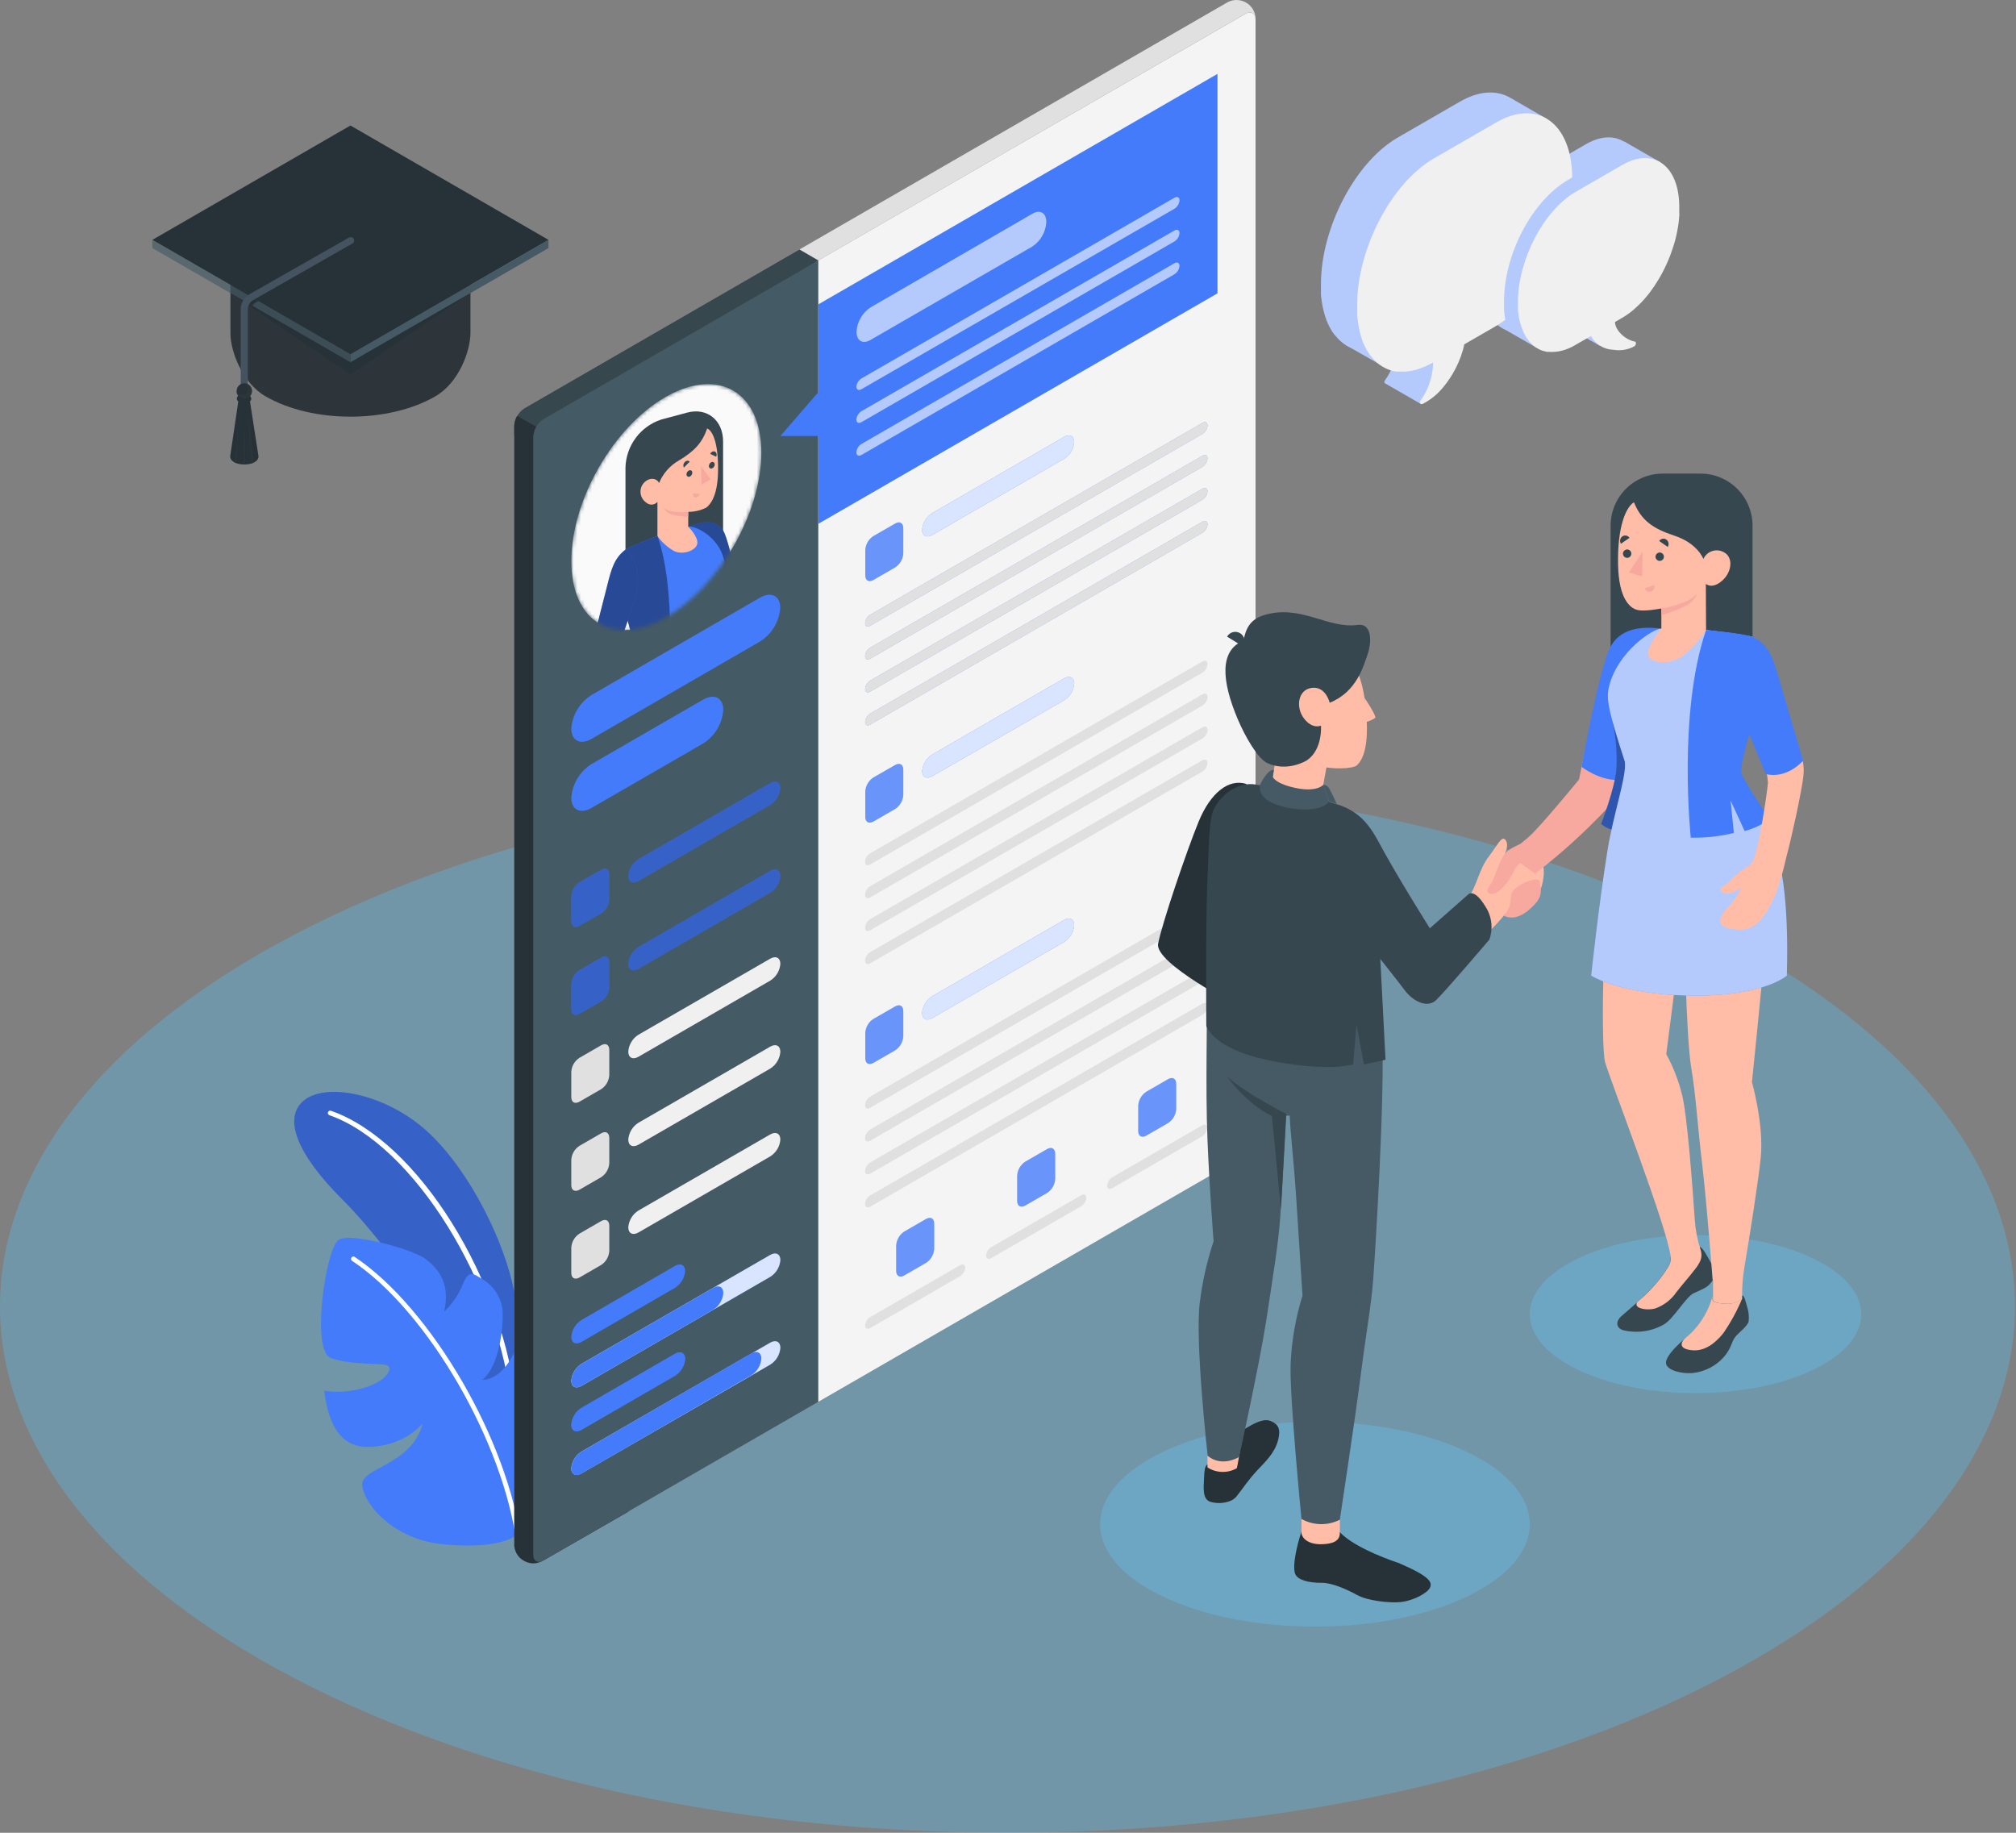 <svg width="550" height="500" viewBox="0 0 550 500" fill="none" xmlns="http://www.w3.org/2000/svg">
<rect x="0" y="0" width="550" height="500" fill="#808080" stroke="none"/>
<path d="M80.504 457.941C187.837 514.02 361.882 514.02 469.215 457.941C576.547 401.862 576.56 310.946 469.215 254.867C361.869 198.788 187.837 198.788 80.504 254.867C-26.828 310.946 -26.841 401.862 80.504 457.941Z" fill="#55C2F8" fill-opacity="0.34"/>
<path d="M358.742 443.758C391.11 443.758 417.349 431.253 417.349 415.827C417.349 400.401 391.11 387.896 358.742 387.896C326.375 387.896 300.136 400.401 300.136 415.827C300.136 431.253 326.375 443.758 358.742 443.758Z" fill="#66BCE8" fill-opacity="0.42"/>
<path d="M462.565 380.058C487.537 380.058 507.781 370.41 507.781 358.51C507.781 346.609 487.537 336.961 462.565 336.961C437.593 336.961 417.35 346.609 417.35 358.51C417.35 370.41 437.593 380.058 462.565 380.058Z" fill="#66BCE8" fill-opacity="0.42"/>
<path d="M140.298 352.472C137.745 338.992 128.4 319.78 117.001 309.069C106.035 298.78 89.759 295.193 83.274 299.942C76.789 304.691 81.04 314.954 93.627 327.464C107.835 341.57 135.115 380.709 140.298 402.883V352.472Z" fill="#437BFA"/>
<g opacity="0.2">
<path d="M140.298 352.472C137.745 338.992 128.4 319.78 117.001 309.069C106.035 298.78 89.759 295.193 83.274 299.942C76.789 304.691 81.04 314.954 93.627 327.464C107.835 341.57 135.115 380.709 140.298 402.883V352.472Z" fill="black"/>
</g>
<path d="M140.298 384.909C140.138 384.906 139.985 384.845 139.867 384.737C139.749 384.629 139.675 384.481 139.66 384.322C136.443 350.365 112.699 312.196 89.874 304.243C89.715 304.186 89.584 304.068 89.51 303.915C89.436 303.763 89.425 303.587 89.478 303.426C89.536 303.267 89.654 303.137 89.807 303.063C89.959 302.989 90.135 302.977 90.295 303.031C113.963 311.264 137.643 349.204 140.962 384.207C140.976 384.375 140.924 384.543 140.817 384.674C140.71 384.805 140.556 384.89 140.387 384.909H140.298Z" fill="white"/>
<path d="M140.298 419.184C140.298 419.184 135.882 422.708 121.15 421.329C106.419 419.95 98.823 409.419 98.823 404.9C98.823 400.381 112.367 399.602 115.304 388.394C112.317 391.595 108.344 393.703 104.019 394.381C96.359 395.823 90.207 393.373 88.458 379.42C92.233 379.972 96.084 379.653 99.717 378.488C105.78 376.535 107.223 373.203 105.64 372.488C104.057 371.773 95.606 372.488 90.194 370.433C84.781 368.378 88.917 340.191 92.466 338.187C96.015 336.183 112.801 340.906 116.069 343.434C118.98 345.68 123.065 349.574 121.176 357.808C123.414 355.716 125.158 353.152 126.282 350.302C127.865 346.472 129.014 347.366 131.388 348.834C132.814 349.637 134.051 350.737 135.018 352.058C135.984 353.378 136.658 354.891 136.992 356.493C137.567 360.067 136.635 372.399 131.605 376.407C131.605 376.407 136.43 377.02 140.375 368.875C140.375 368.875 148.034 371.965 149.77 376.969C151.507 381.973 153.396 406.47 140.298 419.184Z" fill="#437BFA"/>
<path d="M141.6 421.967C141.444 421.966 141.294 421.908 141.176 421.805C141.059 421.702 140.983 421.56 140.962 421.406C137.592 393.819 116.618 357.578 96.053 343.97C95.91 343.875 95.812 343.728 95.778 343.56C95.745 343.392 95.779 343.218 95.874 343.076C95.969 342.934 96.116 342.835 96.284 342.802C96.451 342.768 96.625 342.803 96.767 342.898C117.588 356.748 138.894 393.36 142.225 421.252C142.247 421.42 142.202 421.589 142.099 421.723C141.996 421.857 141.844 421.945 141.677 421.967H141.6Z" fill="white"/>
<path d="M142.888 425.823C142.126 425.295 141.499 424.597 141.055 423.783C140.612 422.97 140.365 422.064 140.335 421.138V116.156C140.387 115.197 140.665 114.263 141.147 113.431C141.628 112.599 142.299 111.893 143.105 111.369L334.588 0.794C335.388 0.292 336.31 0.018 337.255 0.001C338.199 -0.016 339.131 0.224 339.948 0.697C340.766 1.17 341.44 1.856 341.897 2.683C342.354 3.51 342.576 4.446 342.541 5.39L148.25 425.721C147.427 426.158 146.513 426.395 145.581 426.413C144.649 426.431 143.727 426.229 142.888 425.823Z" fill="#E0E0E0"/>
<path d="M145.481 121.952L223.261 71.056L218.078 68.056L143.068 111.369C142.262 111.893 141.591 112.599 141.109 113.431C140.628 114.263 140.35 115.197 140.298 116.156V118.952L145.481 121.952Z" fill="#37474F"/>
<path opacity="0.2" d="M145.481 121.952L223.261 71.056L218.078 68.056L143.068 111.369C142.262 111.893 141.591 112.599 141.109 113.431C140.628 114.263 140.35 115.197 140.298 116.156V118.952L145.481 121.952Z" fill="#37474F"/>
<path d="M171.458 130.926L141.101 113.463C140.607 114.286 140.33 115.222 140.297 116.182V421.112C140.264 422.055 140.489 422.989 140.946 423.814C141.404 424.639 142.078 425.324 142.895 425.795C143.713 426.266 144.643 426.506 145.587 426.488C146.53 426.47 147.451 426.196 148.25 425.695L171.458 412.355V130.926Z" fill="#263238"/>
<path opacity="0.4" d="M171.458 130.926L141.101 113.463C140.607 114.286 140.33 115.222 140.297 116.182V421.112C140.264 422.055 140.489 422.989 140.946 423.814C141.404 424.639 142.078 425.324 142.895 425.795C143.713 426.266 144.643 426.506 145.587 426.488C146.53 426.47 147.451 426.196 148.25 425.695L171.458 412.355V130.926Z" fill="#263238"/>
<path d="M148.251 425.72L339.734 315.145C340.54 314.622 341.211 313.916 341.692 313.084C342.174 312.252 342.452 311.318 342.504 310.358V5.39C342.504 3.628 341.227 2.913 339.734 3.794L148.251 114.369C147.444 114.893 146.773 115.599 146.292 116.431C145.811 117.263 145.533 118.196 145.48 119.156V424.125C145.48 425.886 146.719 426.601 148.251 425.72Z" fill="#455A64"/>
<path opacity="0.1" d="M148.251 425.72L339.734 315.145C340.54 314.622 341.211 313.916 341.692 313.084C342.174 312.252 342.452 311.318 342.504 310.358V5.39C342.504 3.628 341.227 2.913 339.734 3.794L148.251 114.369C147.444 114.893 146.773 115.599 146.292 116.431C145.811 117.263 145.533 118.196 145.48 119.156V424.125C145.48 425.886 146.719 426.601 148.251 425.72Z" fill="#455A64"/>
<path d="M161.387 189.597L207.343 163.044C210.394 161.283 212.87 162.534 212.87 165.84C212.734 167.696 212.162 169.494 211.202 171.089C210.242 172.683 208.92 174.029 207.343 175.018L161.387 201.571C158.323 203.332 155.859 202.081 155.859 198.775C155.993 196.918 156.563 195.118 157.524 193.524C158.484 191.929 159.808 190.583 161.387 189.597Z" fill="#437BFA"/>
<path d="M161.387 208.438L191.807 190.873C194.858 189.111 197.335 190.362 197.335 193.669C197.198 195.525 196.627 197.323 195.666 198.918C194.706 200.512 193.384 201.858 191.807 202.847L161.387 220.412C158.323 222.174 155.859 220.923 155.859 217.617C155.993 215.76 156.563 213.96 157.524 212.365C158.484 210.77 159.808 209.425 161.387 208.438Z" fill="#437BFA"/>
<path d="M158.068 240.684L164.017 237.25C165.293 236.548 166.225 237.123 166.225 238.527V245.395C166.184 246.162 165.962 246.908 165.578 247.573C165.195 248.239 164.66 248.804 164.017 249.224L158.068 252.607C156.791 253.322 155.859 252.748 155.859 251.331V244.463C155.91 243.705 156.135 242.969 156.518 242.313C156.902 241.658 157.432 241.1 158.068 240.684Z" fill="#437BFA"/>
<path opacity="0.2" d="M158.068 240.684L164.017 237.25C165.293 236.548 166.225 237.123 166.225 238.527V245.395C166.184 246.162 165.962 246.908 165.578 247.573C165.195 248.239 164.66 248.804 164.017 249.224L158.068 252.607C156.791 253.322 155.859 252.748 155.859 251.331V244.463C155.91 243.705 156.135 242.969 156.518 242.313C156.902 241.658 157.432 241.1 158.068 240.684Z" fill="black"/>
<path d="M158.068 264.645L164.017 261.211C165.293 260.496 166.225 261.071 166.225 262.488V269.356C166.181 270.122 165.958 270.867 165.574 271.532C165.191 272.197 164.657 272.763 164.017 273.185L158.068 276.619C156.791 277.321 155.859 276.747 155.859 275.343V268.475C155.899 267.707 156.119 266.96 156.503 266.294C156.887 265.629 157.423 265.064 158.068 264.645Z" fill="#437BFA"/>
<g opacity="0.2">
<path d="M158.067 264.645L164.016 261.211C165.292 260.496 166.224 261.071 166.224 262.488V269.356C166.18 270.122 165.957 270.867 165.573 271.532C165.19 272.197 164.657 272.763 164.016 273.185L158.067 276.619C156.79 277.321 155.858 276.747 155.858 275.343V268.475C155.898 267.707 156.118 266.96 156.502 266.294C156.886 265.629 157.422 265.064 158.067 264.645Z" fill="black"/>
</g>
<path d="M174.176 258.339L210.124 237.569C211.656 236.689 212.894 237.314 212.894 238.974C212.825 239.901 212.538 240.8 212.057 241.596C211.575 242.392 210.913 243.064 210.124 243.556L174.176 264.326C172.645 265.207 171.406 264.581 171.406 262.922C171.476 261.994 171.763 261.096 172.244 260.299C172.725 259.503 173.387 258.832 174.176 258.339Z" fill="#437BFA"/>
<path opacity="0.2" d="M174.176 258.339L210.124 237.569C211.656 236.689 212.894 237.314 212.894 238.974C212.825 239.901 212.538 240.8 212.057 241.596C211.575 242.392 210.913 243.064 210.124 243.556L174.176 264.326C172.645 265.207 171.406 264.581 171.406 262.922C171.476 261.994 171.763 261.096 172.244 260.299C172.725 259.503 173.387 258.832 174.176 258.339Z" fill="black"/>
<path d="M158.068 288.593L164.017 285.159C165.293 284.444 166.225 285.019 166.225 286.436V293.304C166.182 294.07 165.959 294.816 165.576 295.481C165.192 296.146 164.658 296.712 164.017 297.133L158.068 300.567C156.791 301.269 155.859 300.695 155.859 299.291V292.423C155.899 291.655 156.119 290.908 156.503 290.242C156.887 289.577 157.423 289.012 158.068 288.593Z" fill="#E0E0E0"/>
<path d="M174.176 282.287L210.124 261.543C211.656 260.662 212.894 261.288 212.894 262.947C212.827 263.876 212.541 264.775 212.059 265.571C211.578 266.368 210.915 267.039 210.124 267.53L174.176 288.3C172.645 289.18 171.406 288.555 171.406 286.895C171.472 285.963 171.757 285.06 172.238 284.259C172.72 283.458 173.384 282.782 174.176 282.287Z" fill="#F0F0F0"/>
<path d="M158.068 312.605L164.017 309.171C165.293 308.456 166.225 309.031 166.225 310.448V317.316C166.182 318.082 165.959 318.828 165.576 319.493C165.192 320.158 164.658 320.724 164.017 321.145L158.068 324.579C156.791 325.281 155.859 324.707 155.859 323.303V316.435C155.899 315.667 156.119 314.92 156.503 314.255C156.887 313.589 157.423 313.024 158.068 312.605Z" fill="#E0E0E0"/>
<path d="M174.176 306.299L210.124 285.542C211.656 284.649 212.894 285.287 212.894 286.934C212.827 287.864 212.541 288.765 212.059 289.563C211.578 290.362 210.915 291.035 210.124 291.529L174.176 312.286C172.645 313.167 171.406 312.541 171.406 310.882C171.476 309.954 171.763 309.056 172.244 308.259C172.725 307.463 173.387 306.792 174.176 306.299Z" fill="#F0F0F0"/>
<path d="M158.068 336.553L164.017 333.119C165.293 332.404 166.225 332.979 166.225 334.396V341.264C166.182 342.03 165.959 342.776 165.576 343.441C165.192 344.106 164.658 344.672 164.017 345.093L158.068 348.527C156.791 349.229 155.859 348.655 155.859 347.251V340.383C155.899 339.615 156.119 338.868 156.503 338.203C156.887 337.537 157.423 336.972 158.068 336.553Z" fill="#E0E0E0"/>
<path d="M174.176 330.247L210.124 309.49C211.656 308.597 212.894 309.235 212.894 310.882C212.827 311.812 212.541 312.713 212.059 313.511C211.578 314.31 210.915 314.983 210.124 315.477L174.176 336.234C172.645 337.115 171.406 336.489 171.406 334.83C171.476 333.902 171.763 333.004 172.244 332.207C172.725 331.411 173.387 330.74 174.176 330.247Z" fill="#F0F0F0"/>
<path d="M158.617 360.118L184.148 345.349C185.68 344.468 186.918 345.093 186.918 346.753C186.849 347.681 186.562 348.579 186.08 349.375C185.599 350.171 184.937 350.843 184.148 351.336L158.617 366.105C157.098 366.986 155.859 366.361 155.859 364.714C155.926 363.785 156.211 362.886 156.69 362.087C157.169 361.289 157.829 360.615 158.617 360.118Z" fill="#437BFA"/>
<path d="M158.617 372.093L210.126 342.362C211.658 341.481 212.896 342.106 212.896 343.753C212.828 344.683 212.542 345.584 212.061 346.383C211.58 347.181 210.916 347.855 210.126 348.349L158.617 378.08C157.098 378.961 155.859 378.335 155.859 376.688C155.926 375.76 156.211 374.86 156.69 374.062C157.169 373.263 157.829 372.589 158.617 372.093Z" fill="#437BFA"/>
<path opacity="0.8" d="M158.617 372.093L210.126 342.362C211.658 341.481 212.896 342.106 212.896 343.753C212.828 344.683 212.542 345.584 212.061 346.383C211.58 347.181 210.916 347.855 210.126 348.349L158.617 378.08C157.098 378.961 155.859 378.335 155.859 376.688C155.926 375.76 156.211 374.86 156.69 374.062C157.169 373.263 157.829 372.589 158.617 372.093Z" fill="white"/>
<path d="M158.617 372.093L194.577 351.336C196.096 350.455 197.335 351.08 197.335 352.74C197.266 353.666 196.98 354.564 196.501 355.36C196.022 356.155 195.363 356.828 194.577 357.323L158.617 378.08C157.098 378.96 155.859 378.335 155.859 376.688C155.926 375.76 156.211 374.86 156.69 374.061C157.169 373.263 157.829 372.589 158.617 372.093Z" fill="#437BFA"/>
<path d="M158.617 384.092L184.148 369.322C185.68 368.442 186.918 369.067 186.918 370.727C186.849 371.654 186.562 372.553 186.08 373.349C185.599 374.145 184.937 374.817 184.148 375.309L158.617 390.079C157.098 390.96 155.859 390.334 155.859 388.688C155.926 387.759 156.211 386.859 156.69 386.061C157.169 385.263 157.829 384.588 158.617 384.092Z" fill="#437BFA"/>
<path d="M174.176 234.378L210.124 213.621C211.656 212.74 212.894 213.366 212.894 215.025C212.825 215.953 212.538 216.851 212.057 217.648C211.575 218.444 210.913 219.116 210.124 219.608L174.176 240.365C172.645 241.246 171.406 240.62 171.406 238.974C171.474 238.044 171.76 237.143 172.241 236.344C172.722 235.545 173.386 234.872 174.176 234.378Z" fill="#437BFA"/>
<path opacity="0.2" d="M174.176 234.378L210.124 213.621C211.656 212.74 212.894 213.366 212.894 215.025C212.825 215.953 212.538 216.851 212.057 217.648C211.575 218.444 210.913 219.116 210.124 219.608L174.176 240.365C172.645 241.246 171.406 240.62 171.406 238.974C171.474 238.044 171.76 237.143 172.241 236.344C172.722 235.545 173.386 234.872 174.176 234.378Z" fill="black"/>
<path d="M158.617 384.092L184.148 369.322C185.68 368.442 186.918 369.067 186.918 370.727C186.849 371.654 186.562 372.553 186.08 373.349C185.599 374.145 184.937 374.817 184.148 375.309L158.617 390.079C157.098 390.96 155.859 390.334 155.859 388.688C155.926 387.759 156.211 386.859 156.69 386.061C157.169 385.263 157.829 384.588 158.617 384.092Z" fill="#437BFA"/>
<path d="M158.617 396.028L210.126 366.297C211.658 365.416 212.896 366.042 212.896 367.688C212.828 368.618 212.542 369.519 212.061 370.318C211.58 371.116 210.916 371.79 210.126 372.284L158.617 401.964C157.098 402.857 155.859 402.219 155.859 400.572C155.934 399.653 156.222 398.763 156.701 397.974C157.18 397.185 157.836 396.519 158.617 396.028Z" fill="#437BFA"/>
<path opacity="0.8" d="M158.617 396.028L210.126 366.297C211.658 365.416 212.896 366.042 212.896 367.688C212.828 368.618 212.542 369.519 212.061 370.318C211.58 371.116 210.916 371.79 210.126 372.284L158.617 401.964C157.098 402.857 155.859 402.219 155.859 400.572C155.934 399.653 156.222 398.763 156.701 397.974C157.18 397.185 157.836 396.519 158.617 396.028Z" fill="white"/>
<path d="M158.617 396.028L204.943 369.22C206.475 368.339 207.713 368.965 207.713 370.624C207.644 371.552 207.357 372.451 206.875 373.247C206.394 374.043 205.732 374.715 204.943 375.207L158.617 402.015C157.098 402.909 155.859 402.27 155.859 400.623C155.926 399.695 156.211 398.795 156.69 397.997C157.169 397.198 157.829 396.524 158.617 396.028Z" fill="#437BFA"/>
<path d="M339.759 3.794L223.261 71.056V382.407L339.759 315.158C340.565 314.635 341.236 313.928 341.718 313.096C342.199 312.265 342.477 311.331 342.529 310.371V5.39C342.516 3.679 341.24 2.913 339.759 3.794Z" fill="#EBEBEB"/>
<path opacity="0.6" d="M339.759 3.794L223.261 71.056V382.407L339.759 315.158C340.565 314.635 341.236 313.928 341.718 313.096C342.199 312.265 342.477 311.331 342.529 310.371V5.39C342.516 3.679 341.24 2.913 339.759 3.794Z" fill="#FAFAFA"/>
<path d="M223.26 83.03V106.978L212.895 118.952H223.26V142.9L332.15 80.03V20.16L223.26 83.03Z" fill="#437BFA"/>
<g opacity="0.6">
<path d="M237.506 83.86L281.624 58.328C283.756 57.052 285.454 58.099 285.454 60.562C285.383 61.901 285 63.205 284.335 64.368C283.67 65.532 282.742 66.524 281.624 67.264L237.506 92.732C235.362 94.008 233.677 92.961 233.677 90.498C233.754 89.169 234.14 87.877 234.805 86.725C235.47 85.572 236.395 84.591 237.506 83.86Z" fill="white"/>
</g>
<path d="M235.017 103.251L320.406 53.95C321.172 53.516 321.785 53.822 321.785 54.652C321.752 55.117 321.61 55.567 321.37 55.966C321.13 56.365 320.8 56.702 320.406 56.95L235.017 106.187C234.251 106.621 233.639 106.314 233.639 105.485C233.681 105.031 233.828 104.594 234.067 104.206C234.306 103.819 234.631 103.492 235.017 103.251Z" fill="#437BFA"/>
<path d="M235.017 103.251L320.406 53.95C321.172 53.516 321.785 53.822 321.785 54.652C321.752 55.117 321.61 55.567 321.37 55.966C321.13 56.365 320.8 56.702 320.406 56.95L235.017 106.187C234.251 106.621 233.639 106.314 233.639 105.485C233.681 105.031 233.828 104.594 234.067 104.206C234.306 103.819 234.631 103.492 235.017 103.251Z" fill="#437BFA"/>
<path opacity="0.6" d="M235.017 103.251L320.406 53.95C321.172 53.516 321.785 53.822 321.785 54.652C321.752 55.117 321.61 55.567 321.37 55.966C321.13 56.365 320.8 56.702 320.406 56.95L235.017 106.187C234.251 106.621 233.639 106.314 233.639 105.485C233.681 105.031 233.828 104.594 234.067 104.206C234.306 103.819 234.631 103.492 235.017 103.251Z" fill="white"/>
<path d="M235.017 112.186L320.406 62.886C321.172 62.439 321.785 62.758 321.785 63.588C321.752 64.051 321.61 64.499 321.37 64.896C321.13 65.293 320.8 65.628 320.406 65.873L235.017 115.174C234.251 115.62 233.639 115.301 233.639 114.471C233.672 114.009 233.814 113.56 234.053 113.163C234.293 112.766 234.623 112.431 235.017 112.186Z" fill="#437BFA"/>
<path opacity="0.6" d="M235.017 112.186L320.406 62.886C321.172 62.439 321.785 62.758 321.785 63.588C321.752 64.051 321.61 64.499 321.37 64.896C321.13 65.293 320.8 65.628 320.406 65.873L235.017 115.174C234.251 115.62 233.639 115.301 233.639 114.471C233.672 114.009 233.814 113.56 234.053 113.163C234.293 112.766 234.623 112.431 235.017 112.186Z" fill="white"/>
<path opacity="0.6" d="M235.017 121.122L320.406 71.822C321.172 71.388 321.785 71.694 321.785 72.524C321.752 72.988 321.61 73.439 321.37 73.838C321.13 74.237 320.8 74.574 320.406 74.822L235.017 124.122C234.251 124.556 233.639 124.25 233.639 123.42C233.672 122.956 233.814 122.506 234.053 122.106C234.293 121.707 234.623 121.37 235.017 121.122Z" fill="white"/>
<path d="M238.235 146.27L244.222 142.824C245.498 142.109 246.43 142.683 246.43 144.1V150.968C246.388 151.735 246.166 152.481 245.782 153.146C245.398 153.811 244.864 154.377 244.222 154.798L238.273 158.232C236.996 158.934 236.064 158.359 236.064 156.955V150.1C236.1 149.336 236.314 148.591 236.691 147.926C237.069 147.26 237.597 146.693 238.235 146.27Z" fill="#437BFA"/>
<path opacity="0.2" d="M238.235 146.27L244.222 142.824C245.498 142.109 246.43 142.683 246.43 144.1V150.968C246.388 151.735 246.166 152.481 245.782 153.146C245.398 153.811 244.864 154.377 244.222 154.798L238.273 158.232C236.996 158.934 236.064 158.359 236.064 156.955V150.1C236.1 149.336 236.314 148.591 236.691 147.926C237.069 147.26 237.597 146.693 238.235 146.27Z" fill="white"/>
<path d="M254.343 139.964L290.291 119.195C291.823 118.314 293.061 118.939 293.061 120.599C292.992 121.527 292.705 122.425 292.224 123.221C291.742 124.017 291.08 124.689 290.291 125.182L254.343 145.951C252.811 146.832 251.573 146.207 251.573 144.547C251.643 143.619 251.93 142.721 252.411 141.925C252.892 141.128 253.554 140.457 254.343 139.964Z" fill="#437BFA"/>
<path opacity="0.8" d="M254.343 139.964L290.291 119.195C291.823 118.314 293.061 118.939 293.061 120.599C292.992 121.527 292.705 122.425 292.224 123.221C291.742 124.017 291.08 124.689 290.291 125.182L254.343 145.951C252.811 146.832 251.573 146.207 251.573 144.547C251.643 143.619 251.93 142.721 252.411 141.925C252.892 141.128 253.554 140.457 254.343 139.964Z" fill="white"/>
<path d="M237.405 167.716L328.04 115.378C328.806 114.931 329.419 115.25 329.419 116.067C329.387 116.532 329.245 116.982 329.006 117.382C328.766 117.781 328.435 118.118 328.04 118.365L237.405 170.704C236.639 171.15 236.026 170.831 236.026 170.001C236.059 169.539 236.201 169.09 236.441 168.693C236.681 168.296 237.011 167.961 237.405 167.716Z" fill="#437BFA"/>
<path d="M237.405 176.691L328.04 124.352C328.806 123.918 329.419 124.224 329.419 125.054C329.386 125.518 329.244 125.969 329.004 126.368C328.765 126.767 328.435 127.104 328.04 127.352L237.405 179.691C236.639 180.125 236.026 179.818 236.026 178.988C236.059 178.524 236.201 178.074 236.441 177.675C236.68 177.275 237.011 176.938 237.405 176.691Z" fill="#437BFA"/>
<path d="M237.405 185.678L328.04 133.339C328.806 132.892 329.419 133.211 329.419 134.028C329.387 134.493 329.245 134.943 329.006 135.343C328.766 135.742 328.435 136.079 328.04 136.326L237.405 188.665C236.639 189.112 236.026 188.792 236.026 187.975C236.058 187.511 236.2 187.06 236.44 186.661C236.679 186.261 237.01 185.925 237.405 185.678Z" fill="#437BFA"/>
<path d="M237.405 194.677L328.04 142.339C328.806 141.905 329.419 142.211 329.419 143.041C329.386 143.505 329.244 143.955 329.004 144.355C328.765 144.754 328.435 145.091 328.04 145.339L237.405 197.677C236.639 198.111 236.026 197.805 236.026 196.975C236.059 196.511 236.201 196.061 236.441 195.661C236.68 195.262 237.011 194.925 237.405 194.677Z" fill="#437BFA"/>
<path d="M237.405 167.716L328.04 115.378C328.806 114.931 329.419 115.25 329.419 116.067C329.387 116.532 329.245 116.982 329.006 117.382C328.766 117.781 328.435 118.118 328.04 118.365L237.405 170.704C236.639 171.15 236.026 170.831 236.026 170.001C236.059 169.539 236.201 169.09 236.441 168.693C236.681 168.296 237.011 167.961 237.405 167.716Z" fill="#E0E0E0"/>
<path d="M237.405 176.691L328.04 124.352C328.806 123.918 329.419 124.224 329.419 125.054C329.386 125.518 329.244 125.969 329.004 126.368C328.765 126.767 328.435 127.104 328.04 127.352L237.405 179.691C236.639 180.125 236.026 179.818 236.026 178.988C236.059 178.524 236.201 178.074 236.441 177.675C236.68 177.275 237.011 176.938 237.405 176.691Z" fill="#E0E0E0"/>
<path d="M237.405 185.678L328.04 133.339C328.806 132.892 329.419 133.211 329.419 134.028C329.387 134.493 329.245 134.943 329.006 135.343C328.766 135.742 328.435 136.079 328.04 136.326L237.405 188.665C236.639 189.112 236.026 188.792 236.026 187.975C236.058 187.511 236.2 187.06 236.44 186.661C236.679 186.261 237.01 185.925 237.405 185.678Z" fill="#E0E0E0"/>
<path d="M237.405 194.677L328.04 142.339C328.806 141.905 329.419 142.211 329.419 143.041C329.386 143.505 329.244 143.955 329.004 144.355C328.765 144.754 328.435 145.091 328.04 145.339L237.405 197.677C236.639 198.111 236.026 197.805 236.026 196.975C236.059 196.511 236.201 196.061 236.441 195.661C236.68 195.262 237.011 194.925 237.405 194.677Z" fill="#E0E0E0"/>
<path opacity="0.8" d="M237.405 167.716L328.04 115.378C328.806 114.931 329.419 115.25 329.419 116.067C329.387 116.532 329.245 116.982 329.006 117.382C328.766 117.781 328.435 118.118 328.04 118.365L237.405 170.704C236.639 171.15 236.026 170.831 236.026 170.001C236.059 169.539 236.201 169.09 236.441 168.693C236.681 168.296 237.011 167.961 237.405 167.716Z" fill="#E0E0E0"/>
<path opacity="0.8" d="M237.405 176.691L328.04 124.352C328.806 123.918 329.419 124.224 329.419 125.054C329.386 125.518 329.244 125.969 329.004 126.368C328.765 126.767 328.435 127.104 328.04 127.352L237.405 179.691C236.639 180.125 236.026 179.818 236.026 178.988C236.059 178.524 236.201 178.074 236.441 177.675C236.68 177.275 237.011 176.938 237.405 176.691Z" fill="#E0E0E0"/>
<path opacity="0.8" d="M237.405 185.678L328.04 133.339C328.806 132.892 329.419 133.211 329.419 134.028C329.387 134.493 329.245 134.943 329.006 135.343C328.766 135.742 328.435 136.079 328.04 136.326L237.405 188.665C236.639 189.112 236.026 188.792 236.026 187.975C236.058 187.511 236.2 187.06 236.44 186.661C236.679 186.261 237.01 185.925 237.405 185.678Z" fill="#E0E0E0"/>
<path opacity="0.8" d="M237.405 194.677L328.04 142.339C328.806 141.905 329.419 142.211 329.419 143.041C329.386 143.505 329.244 143.955 329.004 144.355C328.765 144.754 328.435 145.091 328.04 145.339L237.405 197.677C236.639 198.111 236.026 197.805 236.026 196.975C236.059 196.511 236.201 196.061 236.441 195.661C236.68 195.262 237.011 194.925 237.405 194.677Z" fill="#E0E0E0"/>
<path d="M237.405 232.82L328.04 180.482C328.806 180.035 329.419 180.354 329.419 181.171C329.387 181.636 329.245 182.086 329.006 182.486C328.766 182.885 328.435 183.222 328.04 183.469L237.405 235.808C236.639 236.254 236.026 235.935 236.026 235.105C236.059 234.643 236.201 234.194 236.441 233.797C236.681 233.4 237.011 233.065 237.405 232.82Z" fill="#E0E0E0"/>
<path d="M237.405 241.795L328.04 189.456C328.806 189.022 329.419 189.329 329.419 190.158C329.386 190.623 329.244 191.073 329.004 191.472C328.765 191.871 328.435 192.208 328.04 192.456L237.405 244.795C236.639 245.229 236.026 244.922 236.026 244.093C236.059 243.628 236.201 243.178 236.441 242.779C236.68 242.38 237.011 242.043 237.405 241.795Z" fill="#E0E0E0"/>
<path d="M237.405 250.782L328.04 198.443C328.806 197.996 329.419 198.315 329.419 199.132C329.387 199.597 329.245 200.047 329.006 200.447C328.766 200.846 328.435 201.183 328.04 201.43L237.405 253.769C236.639 254.216 236.026 253.896 236.026 253.079C236.058 252.615 236.2 252.164 236.44 251.765C236.679 251.365 237.01 251.029 237.405 250.782Z" fill="#E0E0E0"/>
<path d="M237.405 259.781L328.04 207.443C328.806 207.009 329.419 207.315 329.419 208.145C329.386 208.609 329.244 209.059 329.004 209.459C328.765 209.858 328.435 210.195 328.04 210.443L237.405 262.781C236.639 263.215 236.026 262.909 236.026 262.079C236.059 261.615 236.201 261.165 236.441 260.765C236.68 260.366 237.011 260.029 237.405 259.781Z" fill="#E0E0E0"/>
<path opacity="0.8" d="M237.405 232.82L328.04 180.482C328.806 180.035 329.419 180.354 329.419 181.171C329.387 181.636 329.245 182.086 329.006 182.486C328.766 182.885 328.435 183.222 328.04 183.469L237.405 235.808C236.639 236.254 236.026 235.935 236.026 235.105C236.059 234.643 236.201 234.194 236.441 233.797C236.681 233.4 237.011 233.065 237.405 232.82Z" fill="#E0E0E0"/>
<path opacity="0.8" d="M237.405 241.795L328.04 189.456C328.806 189.022 329.419 189.329 329.419 190.158C329.386 190.623 329.244 191.073 329.004 191.472C328.765 191.871 328.435 192.208 328.04 192.456L237.405 244.795C236.639 245.229 236.026 244.922 236.026 244.093C236.059 243.628 236.201 243.178 236.441 242.779C236.68 242.38 237.011 242.043 237.405 241.795Z" fill="#E0E0E0"/>
<path opacity="0.8" d="M237.405 250.782L328.04 198.443C328.806 197.996 329.419 198.315 329.419 199.132C329.387 199.597 329.245 200.047 329.006 200.447C328.766 200.846 328.435 201.183 328.04 201.43L237.405 253.769C236.639 254.216 236.026 253.896 236.026 253.079C236.058 252.615 236.2 252.164 236.44 251.765C236.679 251.365 237.01 251.029 237.405 250.782Z" fill="#E0E0E0"/>
<path opacity="0.8" d="M237.405 259.781L328.04 207.443C328.806 207.009 329.419 207.315 329.419 208.145C329.386 208.609 329.244 209.059 329.004 209.459C328.765 209.858 328.435 210.195 328.04 210.443L237.405 262.781C236.639 263.215 236.026 262.909 236.026 262.079C236.059 261.615 236.201 261.165 236.441 260.765C236.68 260.366 237.011 260.029 237.405 259.781Z" fill="#E0E0E0"/>
<path d="M237.405 299.202L328.04 246.863C328.806 246.416 329.419 246.735 329.419 247.552C329.387 248.017 329.245 248.467 329.006 248.867C328.766 249.266 328.435 249.603 328.04 249.85L237.405 302.189C236.639 302.635 236.026 302.316 236.026 301.487C236.059 301.024 236.201 300.576 236.441 300.178C236.681 299.781 237.011 299.446 237.405 299.202Z" fill="#E0E0E0"/>
<path d="M237.405 308.175L328.04 255.837C328.806 255.403 329.419 255.709 329.419 256.539C329.386 257.003 329.244 257.453 329.004 257.853C328.765 258.252 328.435 258.589 328.04 258.837L237.405 311.175C236.639 311.609 236.026 311.303 236.026 310.473C236.059 310.009 236.201 309.559 236.441 309.16C236.68 308.76 237.011 308.423 237.405 308.175Z" fill="#E0E0E0"/>
<path d="M237.405 317.163L328.04 264.824C328.806 264.377 329.419 264.696 329.419 265.513C329.387 265.978 329.245 266.429 329.006 266.828C328.766 267.227 328.435 267.564 328.04 267.811L237.405 320.15C236.639 320.597 236.026 320.277 236.026 319.46C236.058 318.996 236.2 318.545 236.44 318.146C236.679 317.747 237.01 317.41 237.405 317.163Z" fill="#E0E0E0"/>
<path d="M237.405 326.162L328.04 273.824C328.806 273.39 329.419 273.696 329.419 274.526C329.386 274.99 329.244 275.44 329.004 275.839C328.765 276.239 328.435 276.576 328.04 276.824L237.405 329.162C236.639 329.596 236.026 329.29 236.026 328.46C236.059 327.996 236.201 327.546 236.441 327.146C236.68 326.747 237.011 326.41 237.405 326.162Z" fill="#E0E0E0"/>
<path opacity="0.8" d="M237.405 299.202L328.04 246.863C328.806 246.416 329.419 246.735 329.419 247.552C329.387 248.017 329.245 248.467 329.006 248.867C328.766 249.266 328.435 249.603 328.04 249.85L237.405 302.189C236.639 302.635 236.026 302.316 236.026 301.487C236.059 301.024 236.201 300.576 236.441 300.178C236.681 299.781 237.011 299.446 237.405 299.202Z" fill="#E0E0E0"/>
<path opacity="0.8" d="M237.405 308.175L328.04 255.837C328.806 255.403 329.419 255.709 329.419 256.539C329.386 257.003 329.244 257.453 329.004 257.853C328.765 258.252 328.435 258.589 328.04 258.837L237.405 311.175C236.639 311.609 236.026 311.303 236.026 310.473C236.059 310.009 236.201 309.559 236.441 309.16C236.68 308.76 237.011 308.423 237.405 308.175Z" fill="#E0E0E0"/>
<path opacity="0.8" d="M237.405 317.163L328.04 264.824C328.806 264.377 329.419 264.696 329.419 265.513C329.387 265.978 329.245 266.429 329.006 266.828C328.766 267.227 328.435 267.564 328.04 267.811L237.405 320.15C236.639 320.597 236.026 320.277 236.026 319.46C236.058 318.996 236.2 318.545 236.44 318.146C236.679 317.747 237.01 317.41 237.405 317.163Z" fill="#E0E0E0"/>
<path opacity="0.8" d="M237.405 326.162L328.04 273.824C328.806 273.39 329.419 273.696 329.419 274.526C329.386 274.99 329.244 275.44 329.004 275.839C328.765 276.239 328.435 276.576 328.04 276.824L237.405 329.162C236.639 329.596 236.026 329.29 236.026 328.46C236.059 327.996 236.201 327.546 236.441 327.146C236.68 326.747 237.011 326.41 237.405 326.162Z" fill="#E0E0E0"/>
<path d="M238.235 212.128L244.222 208.694C245.498 207.992 246.43 208.566 246.43 209.97V216.864C246.391 217.631 246.17 218.378 245.786 219.044C245.402 219.71 244.866 220.275 244.222 220.694L238.273 224.127C236.996 224.83 236.064 224.268 236.064 222.851V215.983C236.097 215.215 236.31 214.465 236.687 213.795C237.064 213.125 237.595 212.554 238.235 212.128Z" fill="#437BFA"/>
<path opacity="0.2" d="M238.235 212.128L244.222 208.694C245.498 207.992 246.43 208.566 246.43 209.97V216.864C246.391 217.631 246.17 218.378 245.786 219.044C245.402 219.71 244.866 220.275 244.222 220.694L238.273 224.127C236.996 224.83 236.064 224.268 236.064 222.851V215.983C236.097 215.215 236.31 214.465 236.687 213.795C237.064 213.125 237.595 212.554 238.235 212.128Z" fill="white"/>
<path d="M254.343 205.821L290.291 185.065C291.823 184.184 293.061 184.809 293.061 186.456C292.994 187.386 292.708 188.287 292.226 189.086C291.745 189.884 291.082 190.558 290.291 191.052L254.343 211.757C252.811 212.638 251.573 212.013 251.573 210.366C251.648 209.445 251.938 208.554 252.419 207.765C252.9 206.976 253.559 206.31 254.343 205.821Z" fill="#437BFA"/>
<path opacity="0.8" d="M254.343 205.821L290.291 185.065C291.823 184.184 293.061 184.809 293.061 186.456C292.994 187.386 292.708 188.287 292.226 189.086C291.745 189.884 291.082 190.558 290.291 191.052L254.343 211.757C252.811 212.638 251.573 212.013 251.573 210.366C251.648 209.445 251.938 208.554 252.419 207.765C252.9 206.976 253.559 206.31 254.343 205.821Z" fill="white"/>
<path d="M238.235 277.998L244.222 274.564C245.498 273.849 246.43 274.423 246.43 275.84V282.708C246.39 283.475 246.169 284.222 245.785 284.888C245.401 285.553 244.865 286.119 244.222 286.538L238.273 289.972C236.996 290.674 236.064 290.1 236.064 288.695V281.827C236.1 281.063 236.314 280.318 236.691 279.653C237.069 278.988 237.597 278.421 238.235 277.998Z" fill="#437BFA"/>
<path opacity="0.2" d="M238.235 277.998L244.222 274.564C245.498 273.849 246.43 274.423 246.43 275.84V282.708C246.39 283.475 246.169 284.222 245.785 284.888C245.401 285.553 244.865 286.119 244.222 286.538L238.273 289.972C236.996 290.674 236.064 290.1 236.064 288.695V281.827C236.1 281.063 236.314 280.318 236.691 279.653C237.069 278.988 237.597 278.421 238.235 277.998Z" fill="white"/>
<path d="M254.343 271.755L290.291 250.986C291.823 250.105 293.061 250.731 293.061 252.39C292.993 253.32 292.706 254.22 292.225 255.019C291.744 255.817 291.081 256.491 290.291 256.986L254.343 277.742C252.811 278.623 251.573 277.998 251.573 276.338C251.643 275.41 251.93 274.512 252.411 273.716C252.892 272.92 253.554 272.248 254.343 271.755Z" fill="#437BFA"/>
<path opacity="0.8" d="M254.343 271.755L290.291 250.986C291.823 250.105 293.061 250.731 293.061 252.39C292.993 253.32 292.706 254.22 292.225 255.019C291.744 255.817 291.081 256.491 290.291 256.986L254.343 277.742C252.811 278.623 251.573 277.998 251.573 276.338C251.643 275.41 251.93 274.512 252.411 273.716C252.892 272.92 253.554 272.248 254.343 271.755Z" fill="white"/>
<path d="M246.699 335.979L252.647 332.545C253.924 331.843 254.869 332.417 254.869 333.822V340.689C254.827 341.458 254.604 342.205 254.218 342.871C253.832 343.536 253.294 344.101 252.647 344.519L246.699 347.953C245.486 348.668 244.49 348.093 244.49 346.676V339.809C244.535 339.042 244.757 338.297 245.141 337.632C245.524 336.967 246.058 336.401 246.699 335.979Z" fill="#437BFA"/>
<path d="M237.405 359.314L261.953 345.145C262.719 344.711 263.332 345.017 263.332 345.847C263.299 346.311 263.157 346.761 262.917 347.161C262.678 347.56 262.347 347.897 261.953 348.145L237.405 362.314C236.639 362.748 236.026 362.442 236.026 361.612C236.059 361.148 236.201 360.698 236.441 360.298C236.68 359.899 237.011 359.562 237.405 359.314Z" fill="#E0E0E0"/>
<path d="M279.722 316.907L285.671 313.473C286.884 312.771 287.879 313.346 287.879 314.75V321.618C287.838 322.385 287.616 323.131 287.233 323.797C286.849 324.462 286.314 325.028 285.671 325.448L279.722 328.881C278.446 329.584 277.501 329.022 277.501 327.605V320.737C277.544 319.969 277.767 319.222 278.153 318.556C278.539 317.891 279.077 317.326 279.722 316.907Z" fill="#437BFA"/>
<path d="M270.417 340.243L294.965 326.073C295.731 325.626 296.344 325.945 296.344 326.775C296.311 327.238 296.168 327.686 295.929 328.083C295.689 328.48 295.359 328.815 294.965 329.06L270.417 343.243C269.651 343.689 269.038 343.37 269.038 342.553C269.068 342.086 269.209 341.633 269.449 341.232C269.688 340.83 270.02 340.491 270.417 340.243Z" fill="#E0E0E0"/>
<path d="M312.734 297.835L318.683 294.402C319.895 293.687 320.891 294.261 320.891 295.678V302.546C320.848 303.312 320.625 304.058 320.242 304.723C319.858 305.388 319.324 305.954 318.683 306.376L312.734 309.81C311.457 310.512 310.525 309.937 310.525 308.533V301.665C310.565 300.898 310.785 300.151 311.169 299.485C311.553 298.819 312.089 298.254 312.734 297.835Z" fill="#437BFA"/>
<path opacity="0.2" d="M246.699 335.979L252.647 332.545C253.924 331.843 254.869 332.417 254.869 333.822V340.689C254.827 341.458 254.604 342.205 254.218 342.871C253.832 343.536 253.294 344.101 252.647 344.519L246.699 347.953C245.486 348.668 244.49 348.093 244.49 346.676V339.809C244.535 339.042 244.757 338.297 245.141 337.632C245.524 336.967 246.058 336.401 246.699 335.979Z" fill="white"/>
<path opacity="0.2" d="M279.722 316.907L285.671 313.473C286.884 312.771 287.879 313.346 287.879 314.75V321.618C287.838 322.385 287.616 323.131 287.233 323.797C286.849 324.462 286.314 325.028 285.671 325.448L279.722 328.881C278.446 329.584 277.501 329.022 277.501 327.605V320.737C277.544 319.969 277.767 319.222 278.153 318.556C278.539 317.891 279.077 317.326 279.722 316.907Z" fill="white"/>
<path opacity="0.2" d="M312.734 297.835L318.683 294.402C319.895 293.687 320.891 294.261 320.891 295.678V302.546C320.848 303.312 320.625 304.058 320.242 304.723C319.858 305.388 319.324 305.954 318.683 306.376L312.734 309.81C311.457 310.512 310.525 309.937 310.525 308.533V301.665C310.565 300.898 310.785 300.151 311.169 299.485C311.553 298.819 312.089 298.254 312.734 297.835Z" fill="white"/>
<path d="M303.428 321.171L327.976 307.001C328.742 306.554 329.354 306.874 329.354 307.691C329.322 308.155 329.181 308.606 328.941 309.005C328.701 309.405 328.371 309.742 327.976 309.988L303.428 324.158C302.674 324.605 302.049 324.286 302.049 323.456C302.085 322.994 302.228 322.547 302.468 322.15C302.707 321.754 303.036 321.418 303.428 321.171Z" fill="#E0E0E0"/>
<mask id="mask0_418_2381" style="mask-type:luminance" maskUnits="userSpaceOnUse" x="155" y="104" width="53" height="68">
<path d="M181.785 108.178C167.462 116.246 155.858 136.351 155.858 153.074C155.858 169.797 167.462 176.665 181.785 168.393C196.108 160.121 207.712 140.028 207.712 123.484C207.712 106.94 196.095 100.097 181.785 108.178Z" fill="white"/>
</mask>
<g mask="url(#mask0_418_2381)">
<path d="M181.785 108.178C167.462 116.246 155.858 136.351 155.858 153.074C155.858 169.797 167.462 176.665 181.785 168.393C196.108 160.121 207.712 140.028 207.712 123.484C207.712 106.94 196.095 100.097 181.785 108.178Z" fill="#FAFAFA"/>
<path d="M194.348 159.712L173.591 165.278C173.234 165.394 172.853 165.42 172.483 165.352C172.113 165.284 171.766 165.125 171.473 164.89C171.18 164.654 170.951 164.349 170.806 164.002C170.661 163.655 170.605 163.278 170.642 162.904V127.569C170.716 124.644 171.692 121.813 173.439 119.466C175.185 117.119 177.615 115.369 180.395 114.458L187.493 112.556C192.893 111.114 197.271 114.637 197.271 120.42V155.768C197.248 156.646 196.955 157.495 196.432 158.201C195.909 158.907 195.181 159.434 194.348 159.712Z" fill="#37474F"/>
<path d="M195.341 168.852L193.158 159.214C193.158 159.214 193.158 146.206 191.307 145.006C189.456 143.806 188.92 143.577 188.92 143.577C191.294 142.76 196.298 142.147 197.856 146.717C199.349 151.032 201.583 161.665 202.643 166.899L195.341 168.852Z" fill="#F7A9A0"/>
<path d="M195.165 168.903L187.761 143.691C191.041 142.415 195.254 141.355 197.297 144.738C199.135 147.776 202.071 163.695 202.645 166.899L195.165 168.903Z" fill="#437BFA"/>
<g opacity="0.4">
<path d="M195.165 168.904L187.761 143.692C191.041 142.415 195.254 141.356 197.297 144.738C199.135 147.777 202.071 163.695 202.645 166.899L195.165 168.904Z" fill="black"/>
</g>
<path d="M196.159 168.635L188.883 170.588C189.176 168.499 189.865 166.484 190.913 164.652C192.369 162.554 194.464 160.982 196.887 160.172C196.362 162.961 196.119 165.797 196.159 168.635Z" fill="#437BFA"/>
<path d="M196.159 168.635L188.883 170.588C189.176 168.499 189.865 166.484 190.913 164.652C192.369 162.554 194.464 160.982 196.887 160.172C196.362 162.961 196.119 165.797 196.159 168.635Z" fill="#437BFA"/>
<g opacity="0.7">
<path d="M196.159 168.635L188.883 170.588C189.176 168.499 189.865 166.484 190.913 164.652C192.369 162.554 194.464 160.982 196.887 160.172C196.362 162.961 196.119 165.797 196.159 168.635Z" fill="black"/>
</g>
<path d="M194.601 169.056L174.176 174.507L171.93 167.55C171.93 167.55 177.891 153.597 170.525 150.01C171.457 149.308 179.308 146.244 179.308 146.244L187.746 143.691C189.355 143.257 195.852 146.142 197.499 152.538C198.086 154.797 197.882 156.827 194.576 168.597C194.614 168.75 194.601 168.903 194.601 169.056Z" fill="#437BFA"/>
<path d="M192.917 116.896C194.321 117.407 196.058 120.726 195.892 128.73C195.751 135.521 193.709 137.666 192.687 138.483C191.158 139.249 189.471 139.647 187.76 139.645V143.691C187.76 143.691 190.415 146.244 190.249 148.185C190.083 150.125 186.42 151.504 183.943 150.355C182.134 149.335 180.57 147.932 179.36 146.244V136.926C179.174 137.14 178.946 137.316 178.691 137.442C178.436 137.568 178.159 137.643 177.875 137.66C177.591 137.678 177.306 137.639 177.037 137.546C176.769 137.453 176.521 137.307 176.309 137.117C175.911 136.844 175.571 136.494 175.31 136.088C175.049 135.681 174.872 135.226 174.79 134.75C174.708 134.274 174.722 133.786 174.832 133.316C174.941 132.845 175.144 132.402 175.428 132.011C176.705 130.339 178.939 130.096 179.807 131.768C180.888 129.145 182.822 126.964 185.296 125.577C189.33 123.126 191.526 120.943 192.917 116.896Z" fill="#FFBDA7"/>
<path d="M188.87 128.922C188.876 129.164 188.807 129.401 188.672 129.603C188.537 129.804 188.343 129.958 188.117 130.045C188.021 130.078 187.919 130.088 187.818 130.072C187.718 130.057 187.623 130.017 187.541 129.957C187.459 129.897 187.394 129.817 187.349 129.726C187.305 129.635 187.284 129.534 187.287 129.432C187.282 129.19 187.351 128.952 187.486 128.751C187.621 128.55 187.815 128.396 188.041 128.309C188.137 128.276 188.239 128.266 188.34 128.282C188.44 128.297 188.535 128.336 188.617 128.397C188.699 128.457 188.764 128.536 188.809 128.628C188.853 128.719 188.874 128.82 188.87 128.922Z" fill="#37474F"/>
<path d="M189.075 134.59L190.913 134.717C190.859 134.997 190.713 135.252 190.498 135.439C190.283 135.626 190.011 135.736 189.726 135.751C189.215 135.713 188.922 135.164 189.075 134.59Z" fill="#F7A9A0"/>
<path d="M195.355 124.581L193.76 123.828C193.855 123.581 194.038 123.378 194.273 123.258C194.509 123.138 194.781 123.109 195.036 123.177C195.15 123.248 195.249 123.34 195.327 123.449C195.406 123.558 195.461 123.682 195.491 123.812C195.52 123.943 195.524 124.078 195.501 124.21C195.477 124.343 195.428 124.469 195.355 124.581Z" fill="#37474F"/>
<path d="M186.572 127.569L188.168 125.947C188.083 125.861 187.981 125.794 187.869 125.75C187.756 125.706 187.636 125.687 187.515 125.693C187.395 125.699 187.277 125.73 187.169 125.785C187.062 125.84 186.967 125.917 186.891 126.011C186.67 126.196 186.518 126.451 186.46 126.734C186.402 127.017 186.441 127.311 186.572 127.569Z" fill="#37474F"/>
<path d="M194.985 126.675C194.993 126.917 194.924 127.156 194.789 127.357C194.654 127.559 194.459 127.713 194.232 127.798C194.135 127.832 194.031 127.841 193.93 127.825C193.828 127.809 193.732 127.769 193.65 127.707C193.568 127.645 193.503 127.564 193.46 127.471C193.416 127.378 193.397 127.275 193.402 127.173C193.399 126.931 193.469 126.694 193.603 126.493C193.738 126.292 193.931 126.138 194.155 126.049C194.253 126.016 194.356 126.006 194.458 126.022C194.559 126.038 194.655 126.079 194.737 126.141C194.819 126.203 194.885 126.284 194.928 126.377C194.971 126.47 194.991 126.572 194.985 126.675Z" fill="#37474F"/>
<path d="M191.257 127.185L191.372 132.253L193.887 130.747L191.257 127.185Z" fill="#F7A9A0"/>
<path d="M187.76 139.645C185.743 139.9 181.582 139.734 180.931 138.151C181.167 138.929 181.686 139.589 182.386 140.002C183.662 140.819 187.76 140.998 187.76 140.998V139.645Z" fill="#F7A9A0"/>
<path d="M174.292 174.495L173.437 171.456L175.683 174.124L174.292 174.495Z" fill="#437BFA"/>
<path d="M172.619 174.941C171.702 170.574 170.461 166.281 168.904 162.099C166.76 156.214 169.16 151.134 170.602 150.01C172.045 148.887 179.385 146.244 179.385 146.244C182.04 153.802 182.768 163.925 182.832 172.209L172.619 174.941Z" fill="#437BFA"/>
<path opacity="0.4" d="M172.619 174.941C171.702 170.574 170.461 166.281 168.904 162.099C166.76 156.214 169.16 151.134 170.602 150.01C172.045 148.887 179.385 146.244 179.385 146.244C182.04 153.802 182.768 163.925 182.832 172.209L172.619 174.941Z" fill="black"/>
<path d="M168.994 175.912L161.705 177.865C161.502 177.728 161.309 177.574 161.131 177.405C161.131 177.405 164.578 164.104 165.675 159.687C166.773 155.27 167.616 152.232 170.577 150.01C175.901 153.47 173.437 163.082 173.437 163.082L168.994 175.912Z" fill="#437BFA"/>
<path opacity="0.4" d="M168.994 175.912L161.705 177.865C161.502 177.728 161.309 177.574 161.131 177.405C161.131 177.405 164.578 164.104 165.675 159.687C166.773 155.27 167.616 152.232 170.577 150.01C175.901 153.47 173.437 163.082 173.437 163.082L168.994 175.912Z" fill="black"/>
</g>
<path d="M62.863 90.906V65.618C62.786 60.716 65.978 55.801 72.45 52.074C85.215 44.682 105.972 44.682 118.763 52.074C125.235 55.801 128.426 60.716 128.35 65.618V90.817C128.35 95.694 125.21 104.412 118.763 108.127C105.997 115.518 85.241 115.518 72.45 108.127C66.067 104.451 62.875 95.796 62.863 90.957V90.906Z" fill="#2E353A"/>
<path d="M95.606 34.24L149.642 65.439L95.606 96.638L41.569 65.439L95.606 34.24Z" fill="#263238"/>
<path d="M68.568 81.026L95.184 65.835C95.294 65.772 95.415 65.732 95.541 65.716C95.666 65.7 95.794 65.708 95.916 65.742C96.038 65.775 96.152 65.832 96.252 65.909C96.353 65.986 96.436 66.083 96.499 66.192C96.562 66.302 96.603 66.424 96.619 66.549C96.635 66.674 96.626 66.802 96.593 66.924C96.56 67.046 96.503 67.16 96.425 67.26C96.348 67.361 96.252 67.445 96.142 67.507L70.47 82.124L68.568 81.026Z" fill="#263238"/>
<path d="M149.643 65.439V67.673L95.606 98.86V96.638L149.643 65.439Z" fill="#455A64"/>
<path d="M41.569 65.439V67.673L95.606 98.86V96.638L41.569 65.439Z" fill="#455A64" fill-opacity="0.66"/>
<path d="M67.228 82.481L68.875 83.426C69.124 83.019 69.471 82.681 69.884 82.443L70.458 82.111L68.582 81.039C68.027 81.411 67.565 81.904 67.228 82.481Z" fill="#263238"/>
<path d="M128.414 79.928L95.607 102.204L62.889 79.979L95.607 98.859L128.414 79.928Z" fill="#263238"/>
<path d="M65.122 108.753C65.58 108.989 66.088 109.112 66.603 109.112C67.118 109.112 67.626 108.989 68.084 108.753L70.522 124.493C70.522 127.467 62.799 127.467 62.799 124.493L65.122 108.753Z" fill="#263238"/>
<path d="M64.981 117.74L64.496 126.369C64.337 126.321 64.183 126.257 64.036 126.178L64.981 117.74Z" fill="#2E353A"/>
<path d="M68.632 126.433L67.61 112.391L69.129 126.229C68.968 126.307 68.801 126.375 68.632 126.433Z" fill="#2E353A"/>
<path d="M66.897 126.714H66.412L66.667 115.57L66.897 126.714Z" fill="#2E353A"/>
<path d="M66.59 110.068C67.156 110.054 67.704 109.867 68.16 109.532C68.355 109.388 68.486 109.176 68.529 108.939C68.572 108.702 68.522 108.457 68.39 108.255C68.251 108.056 68.04 107.92 67.801 107.875C67.563 107.829 67.316 107.879 67.114 108.013C66.992 108.13 66.83 108.196 66.66 108.196C66.491 108.196 66.329 108.13 66.207 108.013C66.108 107.924 65.992 107.857 65.865 107.817C65.739 107.776 65.605 107.762 65.473 107.775C65.34 107.789 65.213 107.83 65.097 107.896C64.981 107.961 64.881 108.051 64.802 108.157C64.722 108.264 64.666 108.386 64.637 108.516C64.608 108.645 64.606 108.78 64.631 108.91C64.656 109.041 64.709 109.165 64.784 109.274C64.86 109.383 64.958 109.475 65.071 109.544C65.511 109.873 66.042 110.056 66.59 110.068Z" fill="#263238"/>
<path d="M66.654 107.617C66.779 107.618 66.903 107.595 67.019 107.548C67.135 107.502 67.241 107.432 67.33 107.345C67.419 107.257 67.49 107.152 67.538 107.037C67.586 106.921 67.611 106.797 67.611 106.672V84.358C67.612 83.856 67.745 83.364 67.996 82.929C68.247 82.495 68.607 82.133 69.041 81.881L96.142 66.435C96.358 66.312 96.516 66.109 96.582 65.87C96.649 65.631 96.62 65.376 96.5 65.159C96.44 65.051 96.359 64.956 96.263 64.879C96.166 64.803 96.055 64.746 95.936 64.713C95.817 64.68 95.693 64.671 95.571 64.686C95.448 64.701 95.33 64.74 95.223 64.801L68.058 80.273C67.334 80.691 66.732 81.292 66.313 82.016C65.894 82.739 65.673 83.56 65.671 84.396V106.71C65.676 106.834 65.705 106.956 65.757 107.069C65.809 107.182 65.883 107.283 65.974 107.367C66.066 107.452 66.173 107.517 66.289 107.56C66.406 107.602 66.53 107.622 66.654 107.617Z" fill="#455360"/>
<path d="M68.748 106.672C68.75 106.258 68.629 105.852 68.401 105.506C68.172 105.16 67.846 104.889 67.464 104.729C67.082 104.569 66.66 104.525 66.254 104.605C65.847 104.684 65.472 104.882 65.178 105.175C64.884 105.467 64.683 105.84 64.602 106.246C64.52 106.653 64.561 107.074 64.719 107.458C64.877 107.841 65.145 108.169 65.49 108.399C65.834 108.63 66.24 108.753 66.654 108.753C66.928 108.755 67.2 108.702 67.454 108.598C67.708 108.494 67.939 108.341 68.134 108.148C68.328 107.955 68.483 107.725 68.588 107.471C68.693 107.218 68.748 106.947 68.748 106.672Z" fill="#263238"/>
<path d="M64.587 106.787C64.674 107.003 64.807 107.198 64.976 107.358C65.145 107.518 65.347 107.639 65.568 107.714C65.788 107.79 66.022 107.816 66.254 107.793C66.486 107.769 66.71 107.696 66.91 107.578C67.167 107.424 67.379 107.206 67.526 106.945C67.673 106.685 67.751 106.391 67.751 106.091C67.751 105.792 67.673 105.498 67.526 105.237C67.379 104.977 67.167 104.758 66.91 104.604C67.301 104.658 67.668 104.822 67.969 105.076C68.27 105.331 68.493 105.665 68.611 106.041C68.729 106.418 68.738 106.819 68.637 107.2C68.535 107.581 68.328 107.926 68.038 108.193C67.749 108.461 67.389 108.641 67.002 108.712C66.614 108.783 66.214 108.743 65.848 108.595C65.483 108.448 65.166 108.2 64.936 107.879C64.706 107.559 64.572 107.18 64.549 106.787H64.587Z" fill="#2E353A"/>
<path d="M436.484 94.353L426.616 88.673L432.042 87.524L437.441 91.29L436.484 94.353Z" fill="#B4CAFD"/>
<path d="M419.212 43.508C419.212 28.189 409.83 21.079 398.302 27.73L381.273 37.559C369.784 44.21 360.376 62.133 360.376 77.503C360.376 78.128 360.376 78.779 360.376 79.328C360.376 79.673 360.376 79.966 360.376 80.298C360.376 80.63 360.44 80.898 360.465 81.192C360.491 81.486 360.542 81.868 360.593 82.2C360.85 84.014 361.304 85.795 361.946 87.511C362.214 88.149 362.495 88.787 362.801 89.324C362.943 89.62 363.105 89.905 363.287 90.179L363.452 90.447C363.737 90.904 364.066 91.332 364.435 91.724C364.64 91.953 364.831 92.196 365.048 92.413L365.712 93.051C365.942 93.23 366.159 93.447 366.401 93.626C366.63 93.81 366.874 93.977 367.129 94.123L367.882 94.557C368.858 95.084 369.915 95.442 371.01 95.617C371.094 95.596 371.181 95.596 371.265 95.617C371.559 95.617 371.827 95.681 372.12 95.681C372.43 95.706 372.742 95.706 373.052 95.681C373.873 95.69 374.691 95.6 375.49 95.413C375.968 95.318 376.441 95.198 376.907 95.055C378.399 94.598 379.83 93.964 381.171 93.166L398.2 83.337C399.367 82.659 400.485 81.9 401.545 81.064C401.545 80.86 401.545 80.681 401.545 80.49C401.545 80.298 401.545 79.89 401.545 79.66C401.545 79.149 401.545 78.626 401.545 78.103C401.507 65.043 409.37 49.636 419.212 43.508Z" fill="#B4CAFD"/>
<path d="M422.085 32.466L412.191 26.773C412.255 26.773 413.2 33.653 413.2 33.653L420.54 34.521L422.085 32.466Z" fill="#B4CAFD"/>
<path d="M376.371 99.37L367.23 94.187L372.732 91.826L376.371 99.37Z" fill="#B4CAFD"/>
<path d="M381.273 93.319C381.208 97.102 379.992 100.776 377.788 103.851C377.379 104.387 378.005 104.859 378.464 104.617C380.551 103.534 382.399 102.045 383.902 100.238C386.79 96.826 388.809 92.766 389.787 88.404L381.273 93.319Z" fill="#B4CAFD"/>
<path d="M377.891 104.591L387.784 110.285C387.784 110.285 393.337 105.6 393.337 96.115L382.601 95.388C382.601 95.388 382.346 101.566 377.891 104.591Z" fill="#B4CAFD"/>
<path d="M404.239 76.686C404.239 77.162 404.239 77.622 404.239 78.064C404.239 78.32 404.239 78.537 404.239 78.779C404.239 79.022 404.239 79.226 404.316 79.456C404.392 79.686 404.316 79.966 404.405 80.222C404.553 81.353 404.818 82.465 405.197 83.541C405.251 83.737 405.32 83.929 405.401 84.115C405.494 84.372 405.601 84.623 405.72 84.868C405.819 85.106 405.935 85.336 406.065 85.558C406.166 85.78 406.285 85.994 406.422 86.196L406.55 86.4C406.775 86.752 407.022 87.089 407.29 87.409C407.43 87.595 407.583 87.77 407.75 87.932L408.235 88.404C408.4 88.56 408.575 88.705 408.758 88.838C408.933 88.974 409.116 89.097 409.307 89.209C409.499 89.324 409.677 89.439 409.882 89.541L410.469 89.821L411.082 90.038C411.455 90.152 411.834 90.245 412.218 90.319H412.409C412.622 90.339 412.835 90.339 413.047 90.319C413.277 90.345 413.508 90.345 413.737 90.319C414.286 90.319 414.833 90.263 415.371 90.153C415.802 90.08 416.228 89.982 416.647 89.86C417.768 89.516 418.843 89.041 419.851 88.443L432.617 81.064C433.756 80.407 434.829 79.642 435.821 78.779C436.179 78.473 436.536 78.141 436.893 77.809C437.537 77.21 438.146 76.575 438.719 75.907L439.536 75.167C439.753 74.911 439.957 74.643 440.174 74.375C440.227 74.282 440.291 74.197 440.366 74.12C441.216 72.996 442 71.824 442.715 70.609C442.906 70.29 443.085 69.958 443.276 69.626C443.468 69.294 443.646 68.963 443.825 68.618C444.004 68.273 444.17 67.929 444.349 67.597L444.834 66.55C445 66.205 445.153 65.835 445.306 65.503C445.574 64.89 445.817 64.227 446.034 63.639C446.034 63.525 446.123 63.41 446.161 63.295C446.302 62.937 446.417 62.58 446.531 62.222C446.761 61.533 446.965 60.844 447.17 60.129C447.619 58.451 447.956 56.745 448.178 55.023C448.178 54.729 448.242 54.448 448.28 54.155C448.319 53.861 448.28 53.657 448.344 53.401C448.408 53.146 448.344 52.891 448.344 52.636C448.344 52.159 448.344 51.687 448.344 51.218C448.344 39.73 441.31 34.355 432.655 39.346L419.89 46.738C411.273 51.704 404.239 65.146 404.239 76.686Z" fill="#B4CAFD"/>
<path d="M452.951 44.249L443.135 38.606L439.433 41.223L450.883 48.155L452.951 44.249Z" fill="#B4CAFD"/>
<path d="M419.251 94.889L409.383 89.209L417.119 86.898L419.251 94.889Z" fill="#B4CAFD"/>
<path d="M430.764 82.303C430.764 84.345 433.318 87.128 436.241 87.651C436.637 87.728 436.534 88.596 436.062 88.928C434.32 89.874 432.31 90.207 430.356 89.873C429.087 89.835 427.851 89.46 426.774 88.787C425.697 88.114 424.819 87.167 424.229 86.043L430.764 82.303Z" fill="#437BFA"/>
<path d="M408.183 33.41L391.141 43.253C379.652 49.904 370.257 67.826 370.257 83.183C370.257 83.822 370.257 84.46 370.257 85.022C370.257 85.366 370.257 85.66 370.257 85.992C370.257 86.324 370.321 86.579 370.359 86.873C370.397 87.166 370.436 87.575 370.487 87.894C370.717 89.701 371.145 91.478 371.763 93.192C372.031 93.843 372.312 94.468 372.618 95.017C372.759 95.309 372.921 95.591 373.104 95.859C373.157 95.953 373.217 96.042 373.282 96.127C373.56 96.61 373.885 97.063 374.252 97.481C374.457 97.71 374.661 97.966 374.878 98.17L375.529 98.808C375.759 98.987 375.989 99.204 376.218 99.383C376.45 99.565 376.693 99.731 376.946 99.881L377.712 100.315C378.684 100.839 379.737 101.197 380.827 101.374C380.909 101.346 380.999 101.346 381.082 101.374C381.376 101.374 381.656 101.374 381.937 101.374C382.248 101.393 382.559 101.393 382.869 101.374C383.689 101.378 384.507 101.288 385.307 101.106C385.785 101.011 386.258 100.892 386.724 100.749C388.213 100.288 389.643 99.658 390.988 98.872C390.925 102.654 389.704 106.325 387.49 109.391C387.082 109.94 387.707 110.412 388.18 110.17C390.269 109.086 392.118 107.592 393.618 105.778C396.497 102.366 398.515 98.312 399.503 93.957L398.226 94.659L407.966 89.043C408.909 88.499 409.817 87.898 410.685 87.243C410.61 86.919 410.555 86.591 410.519 86.26C410.519 86.043 410.443 85.724 410.417 85.392C410.371 85.109 410.341 84.823 410.328 84.536V84.383C410.315 84.171 410.315 83.958 410.328 83.745C410.328 83.26 410.328 82.749 410.328 82.239C410.328 69.32 417.987 54.755 427.842 49.048L428.927 48.41C428.825 33.64 419.545 26.849 408.183 33.41Z" fill="#F0F0F0"/>
<path d="M442.586 45.002L429.821 52.38C421.178 57.385 414.132 70.827 414.132 82.367C414.132 82.839 414.132 83.299 414.132 83.745C414.132 84.192 414.132 84.218 414.132 84.46C414.132 84.703 414.132 84.907 414.196 85.137C414.216 85.389 414.25 85.641 414.298 85.89C414.438 87.026 414.704 88.144 415.089 89.222C415.138 89.419 415.207 89.612 415.294 89.796C415.38 90.049 415.482 90.296 415.6 90.537C415.702 90.777 415.817 91.011 415.945 91.239C416.05 91.461 416.174 91.675 416.315 91.877C416.345 91.949 416.383 92.018 416.43 92.081C416.672 92.439 416.915 92.77 417.17 93.09C417.317 93.273 417.475 93.448 417.642 93.613L418.127 94.085C418.293 94.241 418.468 94.385 418.651 94.519C418.819 94.657 418.998 94.781 419.187 94.89C419.378 95.004 419.557 95.119 419.761 95.222L420.349 95.502L420.961 95.719C421.335 95.832 421.714 95.926 422.098 96H422.289C422.501 96.02 422.715 96.02 422.927 96C423.16 96.032 423.396 96.032 423.629 96C424.178 96.003 424.725 95.952 425.263 95.847C425.694 95.773 426.12 95.675 426.54 95.553C427.662 95.215 428.738 94.739 429.744 94.136L434.059 91.66C434.657 92.772 435.539 93.706 436.616 94.368C437.692 95.029 438.924 95.394 440.186 95.426C442.142 95.755 444.151 95.418 445.892 94.468C446.352 94.175 446.467 93.307 446.058 93.192C443.135 92.668 440.595 89.885 440.595 87.843L442.535 86.72C443.672 86.059 444.745 85.294 445.739 84.435C446.097 84.128 446.454 83.796 446.799 83.464C447.447 82.865 448.06 82.23 448.637 81.562C448.867 81.294 449.097 81.039 449.326 80.733C449.556 80.426 449.748 80.222 449.965 79.954L450.156 79.699C451.006 78.575 451.79 77.403 452.505 76.188L453.079 75.205C453.271 74.873 453.45 74.541 453.628 74.197C453.807 73.852 453.96 73.507 454.139 73.175L454.637 72.129C454.803 71.771 454.943 71.414 455.096 71.082C455.364 70.469 455.62 69.805 455.837 69.218L455.952 68.873C456.092 68.516 456.22 68.159 456.322 67.801C456.564 67.099 456.756 66.422 456.973 65.708C457.422 64.03 457.759 62.324 457.981 60.601C457.981 60.308 458.045 60.027 458.071 59.733C458.096 59.44 458.071 59.223 458.135 58.98C458.198 58.738 458.135 58.469 458.135 58.214C458.135 57.742 458.135 57.257 458.135 56.785C458.275 45.334 451.228 40.011 442.586 45.002Z" fill="#F0F0F0"/>
<path d="M340.028 213.864C335.203 212.357 330.25 216.263 327.007 224.153C323.765 232.042 316.961 252.109 315.952 257.458C314.944 262.807 337.769 274.449 337.13 274.142C336.492 273.836 340.028 213.864 340.028 213.864Z" fill="#263238"/>
<path d="M329.419 399.551C328.73 399.806 328.564 401.109 328.462 403.687C328.385 405.64 327.964 409.049 330.249 409.725C332.534 410.402 335.891 410.057 337.359 408.219C339.185 405.921 340.423 403.904 343.027 401.096C345.299 398.67 347.738 396.398 348.657 392.99C349.486 389.9 348.797 388.573 346.691 387.679C343.806 386.403 339.261 390.462 337.002 391.1C335.049 391.649 330.096 399.296 329.419 399.551Z" fill="#263238"/>
<path d="M329.42 397.164V400.33C330.608 401.09 331.982 401.512 333.392 401.55C334.802 401.588 336.196 401.242 337.424 400.547C337.564 400.241 338.254 396.015 338.254 396.015L329.42 397.164Z" fill="#FFBDA7"/>
<path d="M355.065 417.806C355.065 417.806 354.159 420.563 353.674 422.912C353.278 424.827 352.729 428.018 353.393 429.474C354.057 430.929 356.687 431.848 360.733 431.81C363.363 431.81 367.461 433.584 370.257 435.141C373.052 436.699 379.192 437.401 382.243 437.044C385.843 436.622 389.583 434.49 390.171 433.035C390.758 431.58 389.979 429.984 381.477 426.359C381.401 426.359 369.657 422.529 365.533 417.972L355.065 417.806Z" fill="#263238"/>
<path d="M355.064 414.385C355.064 414.385 355.064 416.733 355.064 418.074C355.064 419.414 356.647 421.418 360.758 421.278C363.643 421.176 365.647 420.397 365.532 418.023V414.589L355.064 414.385Z" fill="#FFBDA7"/>
<path d="M327.351 355.127C328.057 349.516 329.31 343.988 331.091 338.621C331.091 338.621 329.968 324.388 329.419 310.894C328.832 296.316 329.419 277.985 329.177 274.359C329.177 274.359 376.218 264.836 377.06 281.687C377.903 298.537 375.196 341.429 374.648 348.833C374.099 356.238 372.809 362.786 371.277 374.786C369.746 386.785 365.533 414.589 365.533 414.589C363.906 415.418 362.099 415.833 360.273 415.797C358.448 415.762 356.659 415.277 355.065 414.385C355.065 414.385 351.759 380.684 352.104 372.143C352.373 365.8 353.462 359.518 355.346 353.455L353.674 327.477C352.882 315.388 352.053 309.605 351.861 304.333L350.853 303.822C350.853 303.822 349.819 324.681 349.27 332.085C348.721 339.489 347.534 346.587 345.44 360.335C343.576 372.258 338.049 397.496 338.049 397.496C332.674 400.406 329.47 397.125 329.47 397.125C329.47 397.125 325.921 365.467 327.351 355.127Z" fill="#455A64"/>
<path d="M351.862 304.371C351.862 304.371 340.449 298.742 334.743 293.674C334.743 293.674 340.041 301.142 347.011 304.461C347.011 304.461 349.487 330.362 349.475 329.851L350.904 304.32L351.862 304.371Z" fill="#37474F"/>
<path d="M362.022 208.528L359.239 223.846L345.401 222.838L348.299 205.464L362.022 208.528Z" fill="#FFBDA7"/>
<path d="M330.786 221.714C332.152 217.553 337.437 213.021 342.722 214.055C350.582 215.385 358.328 217.318 365.891 219.838C370.729 221.561 375.133 225.748 375.542 241.68L377.993 289.116L372.133 290.393L370.091 279.644L369.146 290.393C363.019 291.925 352.385 290.661 345.402 289.116C330.85 285.938 329.101 279.9 329.101 279.9C329.101 279.9 328.909 253.207 329.343 241.68C329.752 231.825 329.841 224.523 330.786 221.714Z" fill="#37474F"/>
<path d="M372.261 190.375C372.261 190.375 375.618 195.341 375.184 195.864C374.408 196.387 373.543 196.764 372.631 196.975L372.261 190.375Z" fill="#FFBDA7"/>
<path d="M362.022 174.648C365.251 176.282 370.83 179.295 372.362 191.103C373.945 203.23 371.864 207.136 370.23 208.745C369.119 209.83 363.094 209.894 360.081 208.987C356.252 207.851 347.801 204.621 343.92 198.392C339.35 191.064 338.329 181.248 343.486 177.341C350.724 171.852 359.29 173.269 362.022 174.648Z" fill="#FFBDA7"/>
<path d="M373.04 178.708C371.98 181.618 370.193 188.741 362.763 191.716C362.763 191.716 361.704 187.171 357.887 187.656C354.07 188.141 353.419 193.005 355.768 196.03C358.117 199.056 360.389 197.958 360.389 197.958C360.389 197.958 360.9 204.468 356.559 207.417C356.559 207.417 351.313 210.736 345.76 208.183C343.207 207.034 339.722 201.047 337.654 196.133C333.262 185.741 332.637 177.406 339.262 174.776C340.079 170.053 342.211 168.278 346.487 167.397C355.691 165.495 362.649 171.546 370.384 170.487C374.431 169.925 374.252 175.389 373.04 178.708Z" fill="#37474F"/>
<path d="M339.109 176.359L334.769 173.678C334.937 173.377 335.164 173.114 335.437 172.903C335.71 172.693 336.022 172.539 336.356 172.453C336.689 172.366 337.037 172.348 337.378 172.4C337.718 172.451 338.045 172.571 338.338 172.752C338.632 172.933 338.885 173.172 339.084 173.453C339.282 173.735 339.422 174.054 339.494 174.391C339.566 174.728 339.569 175.076 339.502 175.414C339.436 175.752 339.302 176.074 339.109 176.359Z" fill="#37474F"/>
<path d="M361.001 214.106L362.584 218.689C362.584 218.689 361.423 220.731 356.482 220.833C351.542 220.936 346.27 219.365 344.636 217.259C344.264 216.847 343.988 216.357 343.829 215.824C343.67 215.292 343.632 214.731 343.717 214.183C343.717 214.183 345.683 209.842 347.546 210.034L347.24 211.923C347.24 211.923 347.661 213.468 352.142 214.655C359.112 216.506 361.001 214.106 361.001 214.106Z" fill="#455A64"/>
<path d="M400.702 244.565C402.694 242.28 403.46 237.212 406.115 233.74C408.77 230.268 409.753 227.727 410.8 229.246C412.191 231.251 409.051 235.272 409.753 235.629C410.455 235.987 413.046 241.323 413.314 244.259C413.583 247.195 405.796 254.599 405.796 254.599L400.702 244.565Z" fill="#FFBDA7"/>
<path d="M361.002 214.106C361.323 214.1 361.64 214.181 361.919 214.341C362.198 214.5 362.428 214.732 362.585 215.013C363.366 216.422 364.065 217.876 364.678 219.366L362.585 218.689L361.002 214.106Z" fill="#455A64"/>
<path d="M409.536 235.22C409.536 235.22 418.944 234.403 420.31 235.22C421.676 236.037 421.268 240.109 420.31 242.612C419.353 245.114 414.553 246.735 410.098 249.747C410.098 249.288 409.536 235.22 409.536 235.22Z" fill="#FFBDA7"/>
<path d="M364.678 219.417C368.724 220.834 372.26 222.455 376.039 229.553C380.89 238.667 390.081 253.245 390.081 253.245L400.664 243.914C400.664 243.914 402.259 242.369 405.234 247.284C406.105 248.607 406.657 250.115 406.845 251.688C407.034 253.261 406.853 254.856 406.319 256.347C406.319 256.347 394.102 270.683 391.766 272.866C389.43 275.049 385.562 273.351 383.047 269.917C380.533 266.483 364.639 246.633 364.639 246.633C364.639 246.633 356.01 235.169 364.678 219.417Z" fill="#37474F"/>
<path d="M473.836 195.583H443.696C442.559 195.583 441.468 195.132 440.663 194.327C439.859 193.523 439.407 192.432 439.407 191.294V143.411C439.407 139.643 440.904 136.029 443.569 133.364C446.233 130.7 449.847 129.203 453.615 129.203H463.955C467.717 129.213 471.321 130.714 473.977 133.378C476.633 136.041 478.125 139.649 478.125 143.411V191.294C478.125 192.432 477.673 193.523 476.869 194.327C476.064 195.132 474.973 195.583 473.836 195.583Z" fill="#37474F"/>
<path d="M438.616 179.244C435.693 187.86 430.791 212.651 430.791 212.651C430.791 212.651 420.578 225.136 417.247 228.161C415.421 229.846 411.311 232.872 411.311 232.872L418.778 238.361C425.521 233.174 431.854 227.477 437.722 221.319C439.028 219.93 439.943 218.221 440.378 216.366L445.484 194.46C445.484 194.46 445.484 176.844 448.177 174.533C450.871 172.223 451.65 171.737 451.65 171.737C448.19 171.482 440.914 172.465 438.616 179.244Z" fill="#F7A9A0"/>
<path d="M453.244 171.482C448.482 170.933 442.38 171.036 439.406 176.359C436.432 181.682 431.479 209.204 431.479 209.204C431.479 209.204 436.163 212.843 441.219 212.779L453.244 171.482Z" fill="#437BFA"/>
<path d="M440.007 197.128C440.864 201.231 441.194 205.426 440.99 209.613C440.62 215.127 436.815 224.753 436.815 224.753C436.815 224.753 439.79 228.021 448.177 226.706C455.006 225.646 452.594 205.004 448.675 201.047C446.389 198.686 443.289 197.284 440.007 197.128Z" fill="#437BFA"/>
<path opacity="0.3" d="M440.007 197.128C440.864 201.231 441.194 205.426 440.99 209.613C440.62 215.127 436.815 224.753 436.815 224.753C436.815 224.753 439.79 228.021 448.177 226.706C455.006 225.646 452.594 205.004 448.675 201.047C446.389 198.686 443.289 197.284 440.007 197.128Z" fill="black"/>
<path d="M455.786 342.911C455.84 343.852 455.604 344.788 455.109 345.591C453.847 347.678 452.361 349.621 450.68 351.387C448.318 353.94 444.782 356.94 442.242 359.148C440.837 360.425 440.786 362.238 442.803 362.889C446.563 363.804 450.53 363.252 453.897 361.344C456.45 359.991 459.999 353.685 462.092 352.791C464.505 351.706 465.845 351.17 466.662 350.059C467.28 349.428 467.666 348.606 467.756 347.727C467.846 346.848 467.636 345.965 467.16 345.221C466.024 343.102 464.313 339.847 463.611 340.217L463.828 340.881C463.279 342.604 458.582 344.608 456.169 344.136L455.786 342.911Z" fill="#37474F"/>
<path d="M480.384 270.887C481.469 259.398 484.584 240.914 481.393 227.229L439.011 229.476C437.837 242.969 436.458 285.095 437.939 289.921C439.65 295.614 454.93 335.021 455.811 342.949C455.871 343.879 455.634 344.805 455.134 345.591C453.873 347.683 452.388 349.63 450.704 351.4C449.556 352.676 448.151 353.953 446.671 355.229C446.547 355.411 446.472 355.622 446.454 355.842C446.454 357.119 449.67 357.514 451.56 356.965C453.916 356.134 455.946 354.573 457.355 352.51C458.44 351.068 460.879 348.298 462.462 346.217C462.99 345.575 463.44 344.872 463.802 344.123C464.225 343.188 464.297 342.133 464.006 341.149L463.904 340.83C463.076 338.246 462.561 335.571 462.372 332.864C461.785 324.171 460.291 304.091 458.913 298.742C457.956 294.844 456.501 291.086 454.585 287.559L459.423 249.914C459.423 249.914 459.934 283.104 461.44 291.568C462.627 298.346 463.087 306.822 464.479 318.452C465.755 329.583 467.236 349.191 467.236 349.191C467.274 349.198 467.313 349.198 467.351 349.191V358.561H475.278V353.123C475.278 350.668 475.483 348.217 475.891 345.795C477.167 338.391 479.823 321.452 480.372 315.72C481.24 306.631 477.959 295.206 477.959 295.206C477.959 295.206 479.325 282.096 480.384 270.887Z" fill="#FFBDA7"/>
<path d="M465.449 171.878C465.449 171.878 476.848 173.155 478.214 173.806C467.517 181.325 476.185 198.06 476.185 198.06L472.087 210.915C476.644 216.749 480.576 220.221 483.014 226.617C485.72 233.765 488.12 244.399 487.482 266.19C477.27 273.849 446.198 273.019 434.097 266.19C434.097 266.19 436.139 246.952 438.552 232.004C440.148 222.136 443.913 211.387 443.275 207.749C438.475 192.992 438.169 190.337 439.037 187.043C441.424 177.776 450.871 171.508 453.194 171.508L465.449 171.878Z" fill="#437BFA"/>
<path opacity="0.6" d="M465.449 171.878C465.449 171.878 476.848 173.155 478.214 173.806C467.517 181.325 476.185 198.06 476.185 198.06L472.087 210.915C476.644 216.749 480.576 220.221 483.014 226.617C485.72 233.765 488.12 244.399 487.482 266.19C477.27 273.849 446.198 273.019 434.097 266.19C434.097 266.19 436.139 246.952 438.552 232.004C440.148 222.136 443.913 211.387 443.275 207.749C438.475 192.992 438.169 190.337 439.037 187.043C441.424 177.776 450.871 171.508 453.194 171.508L465.449 171.878Z" fill="white"/>
<path d="M467.275 354.591V353.455C466.279 357.272 464.288 360.756 461.505 363.552C458.951 365.863 455.505 368.544 454.611 371.135C453.718 373.726 458.709 374.888 462.002 374.556C465.194 374.166 468.134 372.628 470.275 370.229C472.368 367.829 472.33 366.195 473.3 364.867C474.27 363.54 476.53 362.084 477.053 360.552C477.216 359.123 477.059 357.675 476.593 356.314C476.223 354.897 475.815 353.327 475.317 353.455V354.336C474.168 355.239 472.744 355.722 471.283 355.702C470.172 355.727 467.262 355.485 467.275 354.591Z" fill="#37474F"/>
<path d="M475.278 354.31C474.13 355.214 472.706 355.696 471.244 355.676C470.07 355.676 467.21 355.484 467.223 354.591V353.455C466.227 357.272 464.236 360.756 461.453 363.552L459.525 365.275C458.172 366.782 458.555 368.097 461.734 368.365C464.913 368.633 467.708 366.718 470.108 363.769C472.154 360.804 473.887 357.633 475.278 354.31Z" fill="#FFBDA7"/>
<path d="M445.765 137.028C443.722 138.241 441.195 143.411 441.437 154.159C441.654 163.3 444.616 165.559 446.109 166.21C447.603 166.861 450.462 166.465 453.245 166.006V171.482C453.245 171.482 449.416 175.963 449.633 178.478C449.85 180.993 455.198 181.58 458.811 179.129C461.419 177.106 463.664 174.654 465.449 171.878L465.385 159.278C465.385 159.278 467.032 160.861 469.815 158.436C472.113 156.432 472.879 153.036 471.091 151.223C470.627 150.787 470.066 150.468 469.453 150.293C468.841 150.118 468.196 150.092 467.571 150.216C466.946 150.341 466.361 150.614 465.863 151.011C465.365 151.408 464.969 151.919 464.709 152.5C464.709 152.5 463.164 148.198 456.743 146.117C450.947 144.19 447.794 142.007 445.765 137.028Z" fill="#FFBDA7"/>
<path d="M451.649 151.874C451.65 152.099 451.716 152.319 451.84 152.507C451.964 152.694 452.141 152.841 452.348 152.93C452.555 153.018 452.783 153.044 453.004 153.003C453.226 152.963 453.43 152.858 453.593 152.703C453.755 152.547 453.869 152.347 453.919 152.128C453.968 151.908 453.953 151.679 453.874 151.469C453.795 151.258 453.655 151.075 453.473 150.943C453.291 150.811 453.074 150.735 452.849 150.725C452.695 150.722 452.542 150.749 452.398 150.805C452.254 150.861 452.123 150.944 452.011 151.051C451.9 151.158 451.811 151.285 451.749 151.427C451.686 151.568 451.653 151.72 451.649 151.874Z" fill="#37474F"/>
<path d="M451.343 159.61L448.675 160.465C448.722 160.643 448.804 160.81 448.917 160.956C449.03 161.101 449.171 161.222 449.332 161.312C449.493 161.401 449.671 161.457 449.854 161.476C450.037 161.495 450.222 161.477 450.398 161.423C450.758 161.3 451.058 161.043 451.233 160.706C451.409 160.368 451.448 159.976 451.343 159.61Z" fill="#F7A9A0"/>
<path d="M442.229 148.338L444.552 146.73C444.454 146.573 444.325 146.437 444.173 146.332C444.021 146.226 443.849 146.153 443.667 146.116C443.486 146.079 443.298 146.079 443.117 146.117C442.936 146.154 442.764 146.228 442.612 146.334C442.301 146.553 442.087 146.885 442.015 147.259C441.944 147.633 442.02 148.02 442.229 148.338Z" fill="#37474F"/>
<path d="M454.993 149.206L452.657 147.598C452.756 147.441 452.885 147.306 453.036 147.2C453.188 147.094 453.36 147.02 453.541 146.982C453.722 146.944 453.909 146.943 454.09 146.978C454.272 147.014 454.444 147.086 454.598 147.189C454.907 147.413 455.119 147.745 455.193 148.12C455.266 148.494 455.195 148.883 454.993 149.206Z" fill="#37474F"/>
<path d="M442.765 151.032C442.762 151.257 442.827 151.478 442.949 151.668C443.072 151.857 443.247 152.006 443.454 152.096C443.661 152.187 443.89 152.214 444.112 152.175C444.334 152.136 444.54 152.033 444.703 151.878C444.867 151.723 444.982 151.523 445.033 151.303C445.084 151.083 445.069 150.853 444.99 150.642C444.911 150.431 444.772 150.247 444.59 150.114C444.407 149.982 444.19 149.906 443.965 149.896C443.655 149.889 443.356 150.004 443.131 150.217C442.906 150.43 442.775 150.722 442.765 151.032Z" fill="#37474F"/>
<path d="M448.177 150.381L447.999 157.3L444.36 156.176L448.177 150.381Z" fill="#F7A9A0"/>
<path d="M453.244 166.006C456.18 165.61 462.18 163.874 463.176 161.487C462.797 162.696 462.057 163.761 461.057 164.538C459.244 166.082 453.244 167.831 453.244 167.831V166.006Z" fill="#F7A9A0"/>
<path d="M474.066 203.907L466.011 214.808L472.087 210.915L474.066 203.907Z" fill="#437BFA"/>
<path d="M410.61 232.872C408.886 235.093 407.827 239.408 406.92 240.863C406.014 242.318 404.929 243.582 406.92 243.85C408.912 244.118 411.822 240.225 412.907 237.863C413.457 236.531 414.493 235.459 415.805 234.863C414.873 234.544 415.358 230.804 414.707 230.281C414.707 230.281 411.312 231.672 410.61 232.872Z" fill="#F7A9A0"/>
<path d="M410.099 249.722C411.899 248.382 411.962 246.735 412.307 244.118C412.652 241.501 419.864 238.667 420.094 240.62C420.324 242.573 420.975 244.207 418.817 246.582C416.66 248.956 413.392 251.484 410.099 249.722Z" fill="#F7A9A0"/>
<path d="M465.449 171.878C465.449 171.878 476.121 172.81 478.214 173.805C480.308 174.801 483.793 180.826 480.678 189.571C477.563 198.315 474.729 208.604 475.048 210.672C475.368 212.74 482.81 223.438 482.81 223.438C480.756 224.953 478.435 226.066 475.967 226.718L472.138 218.395L473.031 227.242C469.185 228.177 465.232 228.606 461.274 228.518C461.274 228.518 457.662 194.536 465.449 171.878Z" fill="#437BFA"/>
<path d="M491.746 213.557C492.602 208.528 491.746 206.881 489.985 201.954L481.049 207.736C481.782 209.596 482.213 211.562 482.325 213.557C482.249 215.013 480.27 229.438 478.419 234.467C478.086 235.362 477.43 236.099 476.581 236.535C474.74 237.659 473.072 239.044 471.628 240.646C470.262 241.922 469.164 242.152 469.305 242.586C469.515 243.057 469.893 243.433 470.364 243.643C470.835 243.852 471.367 243.881 471.858 243.722C472.97 243.361 474.036 242.873 475.036 242.267C474.15 244.145 472.969 245.868 471.539 247.373C468.258 250.871 467.964 253.143 474.092 253.616C477.921 253.909 481.125 251.765 484.585 243.531C485.657 240.512 486.539 237.43 487.227 234.301C489.091 227.166 490.904 218.625 491.746 213.557Z" fill="#FFBDA7"/>
<path d="M478.215 173.806C482.517 175.733 483.742 179.537 485.338 185.129C486.934 190.72 491.938 207.494 491.938 207.494C491.938 207.494 487.649 212.6 481.725 211.17L474.066 192.571C474.066 192.571 470.492 180.431 478.215 173.806Z" fill="#437BFA"/>
</svg>
